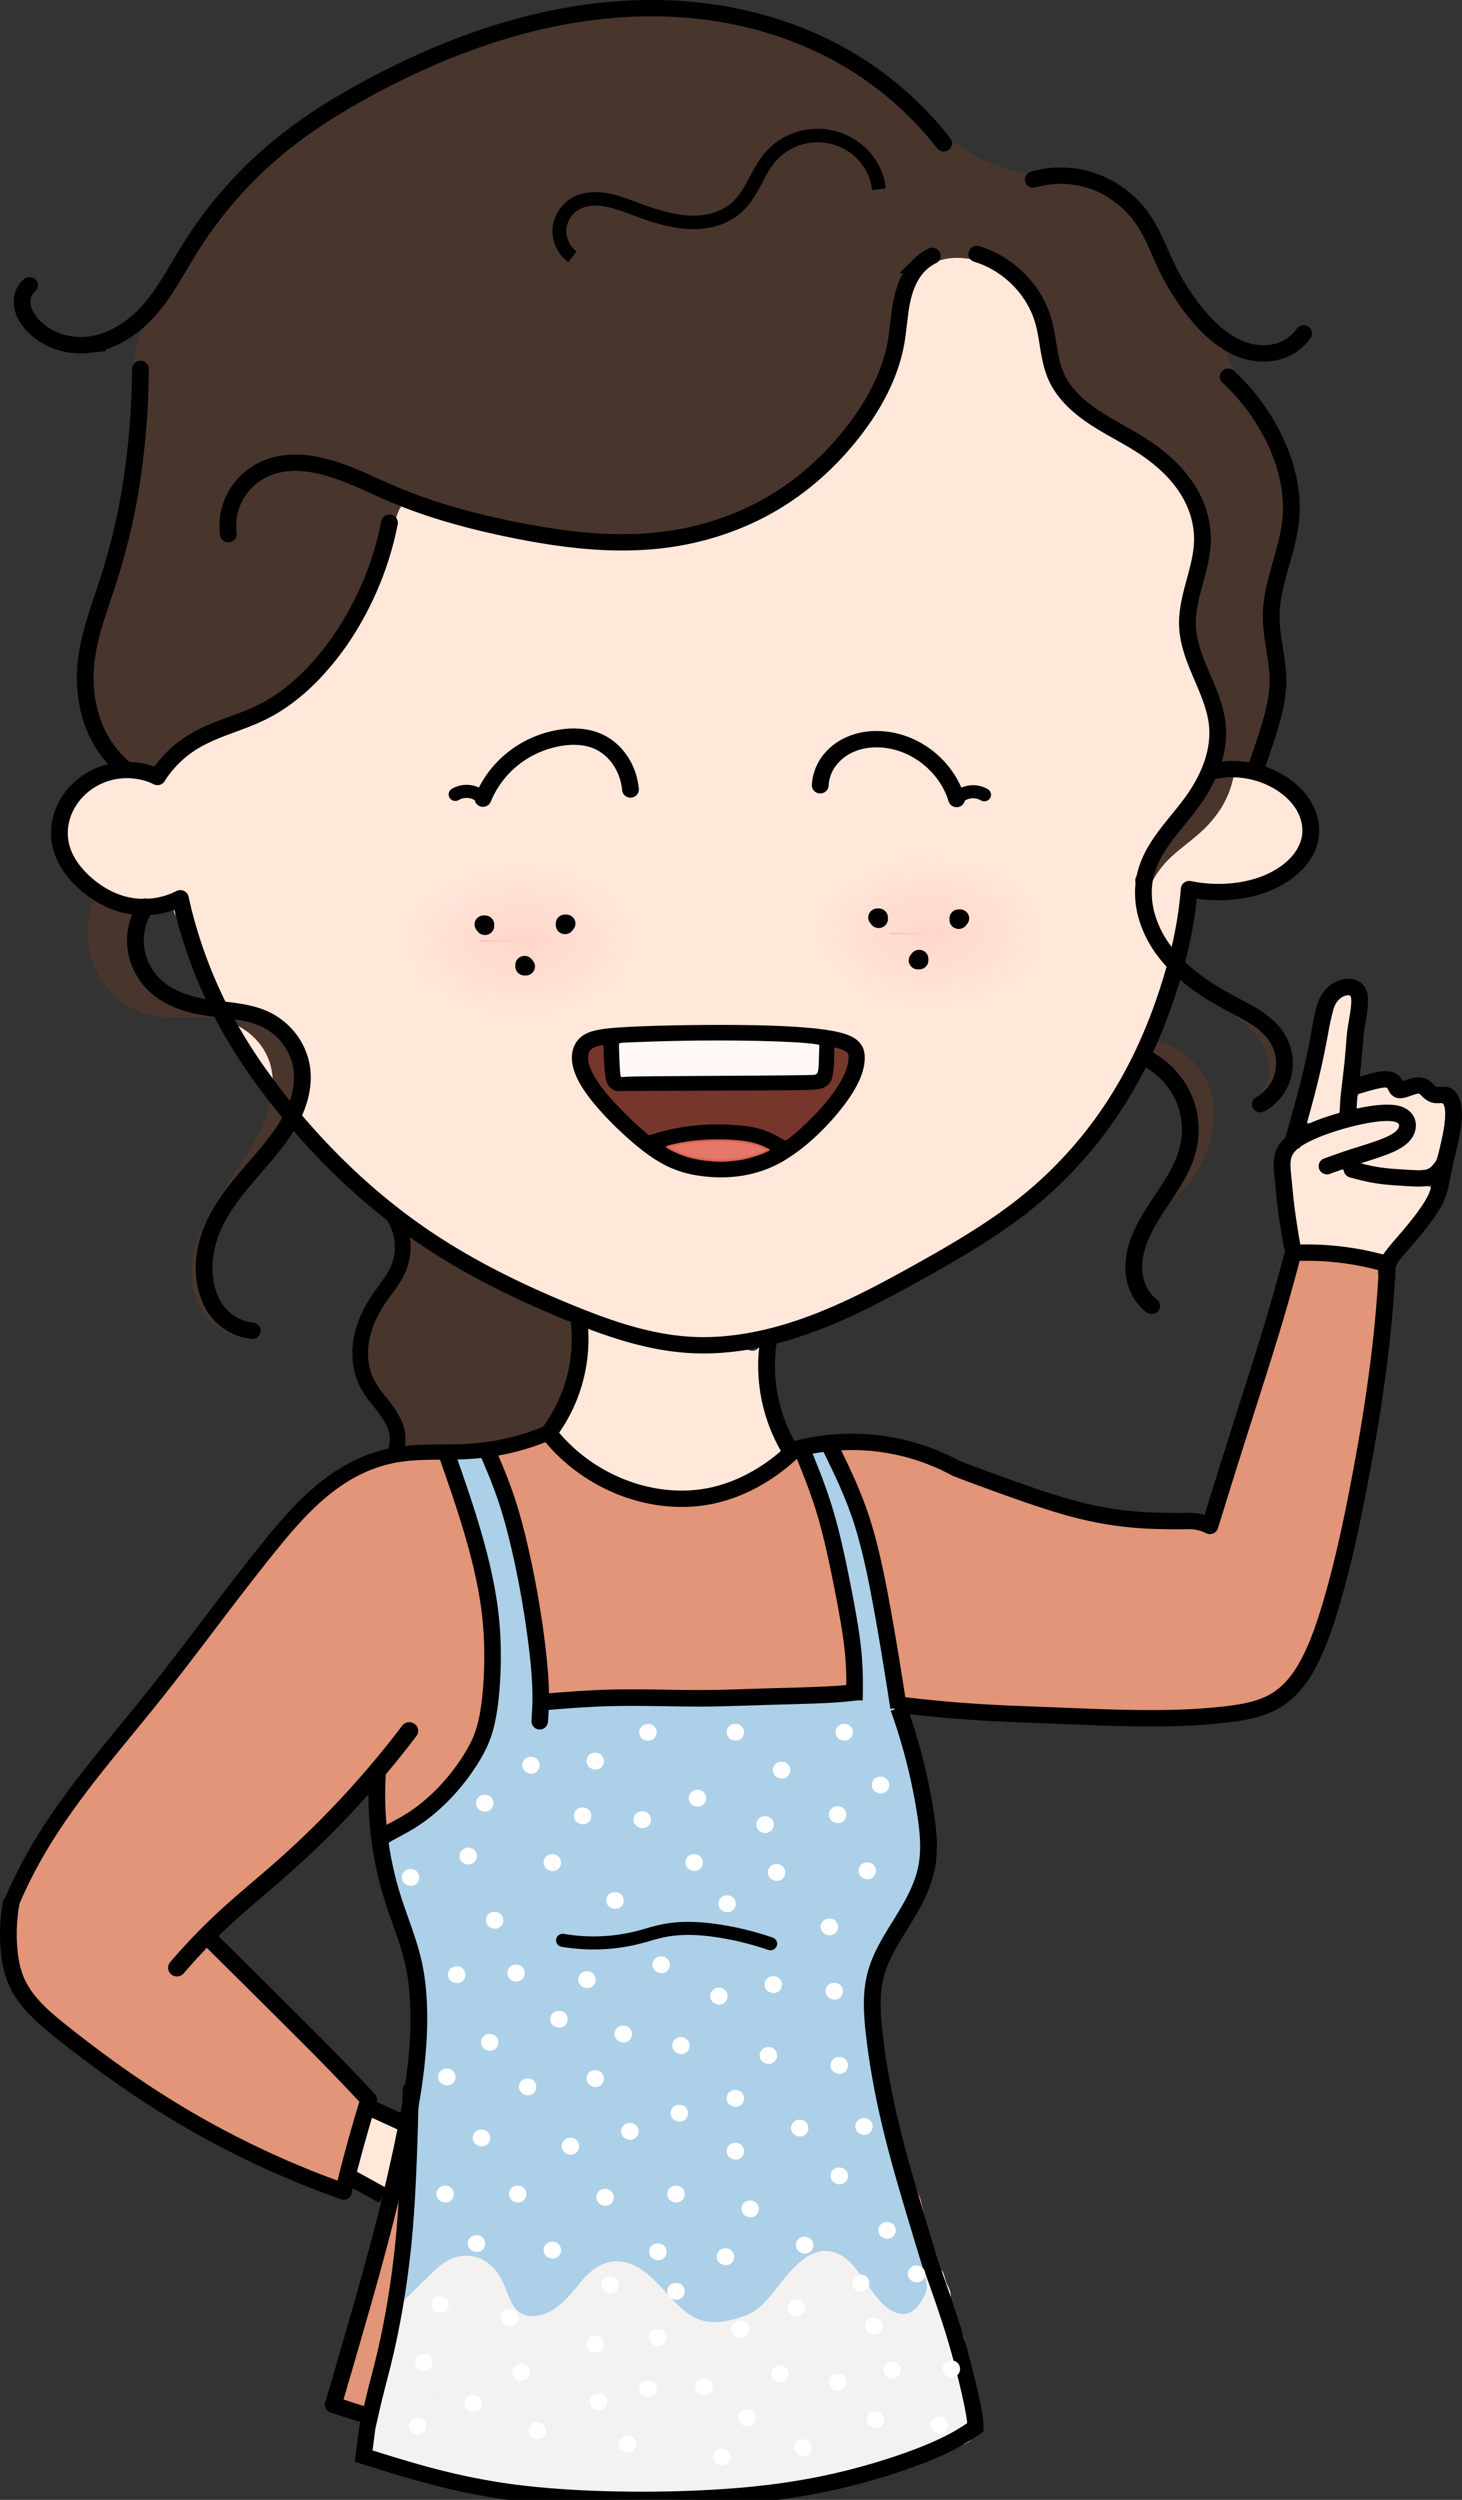 <svg xmlns="http://www.w3.org/2000/svg"
  xmlns:xlink="http://www.w3.org/1999/xlink"
  width="2770.796"
  height="4736.711"
  viewBox="0 0 2770.796 4736.711">
  <rect x="0" y="0" width="2770.796" height="4736.711" fill="#333333" stroke="none"/>
  <defs>
    <radialGradient xlink:href="#a"
      id="b"
      cx="-123.226"
      cy="-101.835"
      fx="-123.226"
      fy="-101.835"
      r="5.47"
      gradientTransform="matrix(1.316 0 0 .87 39.043 -13.187)"
      gradientUnits="userSpaceOnUse"/>
    <radialGradient xlink:href="#a"
      id="c"
      cx="-98.811"
      cy="-101.701"
      fx="-98.811"
      fy="-101.701"
      r="5.54"
      gradientTransform="matrix(1.316 0 0 .86 31.563 -14.385)"
      gradientUnits="userSpaceOnUse"/>
    <linearGradient id="a">
      <stop style="stop-color:#ffd6ca;stop-opacity:1"
        offset="0"/>
      <stop style="stop-color:#ffd6ca;stop-opacity:0"
        offset="1"/>
    </linearGradient>
  </defs>
  <g transform="translate(1046.761 2044.81)"/>
  <g transform="translate(1046.761 2044.81)"/>
  <path style="fill:#e29578;fill-opacity:1;stroke:none;stroke-width:1px;stroke-linecap:butt;stroke-linejoin:miter;stroke-opacity:1"
    d="M757.155 823.303c29.898-63.906 119.59-39.988 181.255-24.292 61.664 15.697 95.298 23.17 134.912 28.776 39.615 5.606 85.208 9.343 115.105 11.212 29.898 1.868 44.099 1.868 54.562-9.343 10.464-11.212 17.19-33.634 29.15-72.502 11.96-38.867 29.15-94.176 45.967-146.124 16.818-51.947 33.261-100.53 48.21-147.245 14.949-46.715 28.403-91.56 37.746-115.479 9.343-23.918 14.575-26.908 29.525-26.534 14.949.374 39.614 4.111 63.158 7.848 23.545 3.737 45.967 7.475 60.169 13.455 14.201 5.98 20.18 14.201 18.685 54.937-1.496 40.736-10.465 113.984-23.545 199.566-13.08 85.583-30.271 183.495-48.583 266.461-18.313 82.967-37.746 150.982-59.048 199.94-21.302 48.957-44.472 78.853-67.643 97.54-23.17 18.685-46.34 26.16-102.773 32.139-56.432 5.98-146.123 10.464-226.847 9.717-80.723-.748-152.476-6.727-194.333-9.717-41.856-2.99-53.815-2.99-74.744-78.856-20.929-75.865-50.826-227.592-20.928-291.499z"
    transform="translate(1046.761 2044.81)"/>
  <path style="opacity:1;fill:#ffe8da;fill-opacity:1;fill-rule:evenodd;stroke:#ffe8da;stroke-width:3.8;stroke-linecap:round;stroke-linejoin:round;stroke-miterlimit:4;stroke-dasharray:none;stroke-opacity:1"
    d="M1432.24 80.134c5-12.933 27.485-106.992 36.963-154.617 6.311-31.718 13.302-60.7 15.84-65.676 4.557-8.932 15.734-17.674 22.618-17.69 6.066-.014 6.522 8.916 2.01 39.403-2.358 15.939-5.415 41.592-6.792 57.008-1.376 15.416-4.466 45.183-6.864 66.149-2.399 20.965-4.363 42.721-4.365 48.346v10.227L1481 66.06c-5.859 1.527-19.545 6.144-30.414 10.26-15.773 5.972-19.476 6.742-18.344 3.814zm168.16 89.196c-12.333-.992-31.97-3.505-43.637-5.584l-21.213-3.78 30.182-10.495c35.372-12.3 41.898-15.504 54.211-26.605 26.326-23.735 22.329-58.4-8.204-71.158-10.855-4.535-48.79-4.626-71.541-.172l-15.355 3.006 1.557-12.583c.856-6.92 1.712-12.662 1.901-12.758 2.939-1.498 36.408-10.182 43.319-11.24 8.774-1.343 9.557-1.01 12.931 5.515 3.97 7.678 13.785 13.748 22.228 13.748 3.014 0 12.269-2.097 20.566-4.66l15.085-4.658 7.013 6.632c9.85 9.314 15.294 11.655 27.103 11.655 9.15 0 10.562.686 12.707 6.167 5.892 15.053-8.077 92.102-19.386 106.93-9.75 12.782-18.927 14.109-69.468 10.04z"
    transform="translate(1046.761 2044.81)"/>
  <path style="opacity:1;fill:#ffe8da;fill-opacity:1;fill-rule:evenodd;stroke:#ffe8da;stroke-width:3.8;stroke-linecap:round;stroke-linejoin:round;stroke-miterlimit:4;stroke-dasharray:none;stroke-opacity:1"
    d="M1548.826 325.137c-29.449-6.919-74.636-12.102-105.534-12.106l-24.811-.003-5.02-31.953c-7.344-46.75-14.209-113.47-12.806-124.465 1.674-13.113 6.79-20.022 22.197-29.981 38.333-24.776 145.57-52.725 171.96-44.818 10.462 3.134 11.314 7.069 3.274 15.109-8.017 8.017-27.884 16.474-70.363 29.953-50.247 15.944-71.61 24.364-74.228 29.255-3.543 6.62-2.563 15.28 2.275 20.12 5.488 5.487 15.025 5.556 30.198.217l11.138-3.92 4.609 6.839c4.098 6.081 7.367 7.504 29.519 12.852 30.297 7.314 66.347 11.345 104.472 11.681 27.605.243 28.532.407 27.178 4.79-5.122 16.583-26.13 47.123-57.877 84.14-10.049 11.717-21.118 25.086-24.598 29.711-3.48 4.625-6.966 8.282-7.744 8.128-.779-.155-11.506-2.652-23.839-5.55z"
    transform="translate(1046.761 2044.81)"/>
  <path style="fill:#e29578;fill-opacity:1;stroke:#000;stroke-width:0;stroke-linecap:butt;stroke-linejoin:miter;stroke-miterlimit:4;stroke-dasharray:none;stroke-opacity:1"
    d="m102.883 130.51-3.31 1.016-5.893.267-4.268 1.975-4.975 5.746-5.045 7.147-4.625 5.886-3.644 5.746-.77 2.453.49 3.363 3.294 3.644 6.656 4.625 6.027 3.083 3.787 1.495 1.51-5.617-5.589-5.59-3.924-4.255.782-1.379 3.854-3.363 5.396-5.326.42 6.097 1.682 5.745.35 4.065-1.156 7.148-1.507 5.324-1.681 7.008L90 190l4.457 1.367 8.059 1.682 7.988.21 7.077-.7 5.746-1.332 2.803-.91 1.974-1.596-1.535-4.44-1.49-6.858-1.471-3.434-.981-4.694-.561-4.765 1.121-3.083 2.172-3.995-.07-3.573-.77-3.924-.673-2.328 5.297-.125.7-13.778-4.764-1.918-4.274-.56-3.434.49-3.223 2.102-2.873.84-5.045-.91-2.313-1.822z"
    transform="matrix(31.729 0 0 30.964 -2223.952 -1326.892)"/>
  <path style="fill:#acd0e8;fill-opacity:1;stroke:#000;stroke-width:1px;stroke-linecap:butt;stroke-linejoin:miter;stroke-opacity:1"
    d="M-336.458 2607.292c16.668 12.5 50 22.917 94.272 33.854 44.272 10.938 99.479 22.396 160.938 30.208 61.459 7.813 129.166 11.98 197.396 14.584 68.23 2.604 136.978 3.645 199.478.52 62.501-3.125 118.75-10.416 161.458-16.146 42.71-5.729 71.875-9.896 110.69-20.775 38.816-10.88 87.278-28.473 123.147-44.408 35.87-15.936 59.143-30.214 71.659-38.142 12.515-7.928 14.271-9.506 13.168-30.028-1.103-20.523-5.066-59.99-18.897-116.313-13.83-56.323-37.527-129.498-57.19-192.52-19.661-63.022-35.286-115.885-49.348-163.151-14.063-47.266-26.563-88.932-36.98-129.037-10.416-40.104-18.75-78.645-22.916-117.708-4.167-39.063-4.167-78.646 3.646-114.584 7.812-35.938 23.437-68.229 39.062-95.833 15.625-27.605 31.25-50.521 42.708-77.605 11.459-27.083 18.75-58.332 16.667-100.52-2.083-42.188-13.541-95.312-22.916-136.979-9.376-41.667-16.667-71.875-23.438-100-6.77-28.125-13.02-54.166-20.312-91.146-7.292-36.98-15.625-84.895-25-131.77-9.376-46.876-19.792-92.708-32.292-132.813-12.5-40.104-27.083-74.479-39.583-99.479s-22.917-40.625-32.292-46.355c-9.375-5.73-17.708-1.563-23.438 2.604s-8.854 8.333-5.729 24.48c3.126 16.147 12.5 44.271 22.396 75.522 9.896 31.25 20.313 65.624 27.604 96.874 7.292 31.25 11.459 59.375 16.146 92.188 4.688 32.813 9.896 70.312 12.5 99.479 2.604 29.167 2.604 50 2.083 61.458-.52 11.458-1.563 13.541-7.812 15.103-6.25 1.563-17.708 2.604-68.75 4.167-51.043 1.562-141.666 3.646-215.104 4.687-73.438 1.042-129.687 1.042-173.958 2.604-44.271 1.563-76.562 4.688-96.354 4.167-19.792-.52-27.083-4.687-30.73-11.978-3.646-7.292-3.646-17.708-5.208-45.834-1.563-28.125-4.688-73.958-11.98-122.916-7.291-48.96-18.75-101.042-29.687-142.188C-82.29 810.417-92.708 780.21-100 758.334c-7.291-21.875-11.458-35.416-16.666-43.23-5.208-7.812-11.458-9.895-24.479-11.979-13.021-2.083-32.812-4.167-43.75-2.604-10.939 1.563-13.022 6.771-13.022 15.105s2.084 19.792 9.897 41.667c7.812 21.876 21.354 54.167 32.812 92.188 11.458 38.021 20.833 81.77 27.604 129.166 6.77 47.397 10.937 98.437 10.416 142.188-.52 43.75-5.729 80.207-14.583 110.416-8.854 30.208-21.354 54.166-38.021 76.041s-37.5 41.666-55.208 57.291c-17.709 15.626-32.292 27.084-47.396 38.021-15.104 10.938-30.729 21.354-40.104 28.646-9.375 7.292-12.5 11.459-10.937 27.605 1.562 16.147 7.812 44.271 18.75 83.855 10.938 39.584 26.562 90.625 36.458 134.375 9.896 43.75 14.062 80.208 11.979 121.354-2.084 41.146-10.417 86.979-12.5 133.854-2.083 46.876 2.083 94.791 3.125 140.104 1.042 45.313-1.042 88.02-6.771 131.771-5.73 43.75-15.104 88.541-26.042 136.98-10.937 48.437-23.437 100.52-32.812 138.54-9.375 38.022-15.625 61.98-18.75 81.25-3.125 19.272-3.125 33.855 13.542 46.354z"
    transform="translate(1046.761 2044.81)"/>
  <path style="fill:#ffe8da;fill-opacity:1;stroke:#000;stroke-width:0;stroke-linecap:butt;stroke-linejoin:miter;stroke-miterlimit:4;stroke-dasharray:none;stroke-opacity:1"
    d="M104.758 124.378a.29.29 0 0 1-.198-.31.288.288 0 0 1 .268-.25h.07c.106 0 .21-.035.316-.035.095 0 .19.027.276.07.086.042.164.099.238.159.15.12.29.257.467.331.068.029.14.047.21.07.174.058.339.143.49.246.07.047.137.098.21.14.208.117.452.15.69.148.238-.002.474-.036.712-.043a.822.822 0 0 1 .165.007.33.33 0 0 1 .15.063c.04.03.068.072.105.105.069.06.16.09.251.101.091.011.183.005.275.004.305-.004.607.048.91.07a4 4 0 0 0 .632 0c.247-.02.491-.068.739-.087.247-.019.503-.007.732.087.058.024.115.053.175.07.125.036.257.018.386 0 .49-.066 1.001-.12 1.471.035.15.05.294.12.45.142a.56.56 0 0 0 .234-.012.365.365 0 0 0 .192-.13c.026-.034.044-.074.07-.108a.196.196 0 0 1 .045-.045.119.119 0 0 1 .06-.022l.035.002a.102.102 0 0 0 .035-.002.067.067 0 0 0 .03-.016.1.1 0 0 0 .02-.026.223.223 0 0 0 .02-.063.438.438 0 0 1 .019-.071.14.14 0 0 1 .04-.062.09.09 0 0 1 .031-.018.075.075 0 0 1 .037-.003.063.063 0 0 1 .032.016c.01.01.015.02.017.033v.21c0 .058.002.117.005.175a.73.73 0 0 1-.005.175c-.015.073-.052.139-.07.21a.64.64 0 0 0 .016.32c.027.104.067.205.089.311.029.138.027.28.035.42.016.317.075.63.105.946.014.157.024.321.105.456.022.036.048.069.07.105a.69.69 0 0 1 .084.256c.013.089.015.18.021.27.011.163.036.326.035.49 0 .086-.008.173.002.259.01.085.04.172.103.232.012.011.025.021.035.035.01.014.017.031.02.05a.172.172 0 0 1 0 .053c-.004.036-.015.07-.02.107a.37.37 0 0 0 .04.212.65.65 0 0 0 .135.173c.021.02.044.04.063.063a.187.187 0 0 1 .042.077.243.243 0 0 1 0 .088.299.299 0 0 0 0 .088.236.236 0 0 0 .031.071c.014.023.029.045.039.069.024.055.021.118.023.178.001.03.003.06.01.09s.019.058.038.082c.02.026.049.045.07.07a.23.23 0 0 1 .046.113c.006.04.006.082.007.123a.433.433 0 0 0 .016.121.18.18 0 0 0 .07.099c.023.014.048.021.07.035a.164.164 0 0 1 .065.074c.014.03.018.065.015.098a.266.266 0 0 1-.097.17.523.523 0 0 1-.176.092c-.063.02-.128.035-.192.056a.878.878 0 0 0-.315.175c-.061.055-.113.12-.175.175-.09.08-.2.136-.309.187-.109.05-.22.098-.322.164-.097.064-.183.145-.28.21-.182.123-.396.188-.596.28-.142.066-.277.146-.42.21-.405.183-.86.234-1.261.42-.081.039-.16.082-.246.106-.08.023-.162.028-.245.035a2.558 2.558 0 0 0-.28.035c-.164.033-.324.094-.49.105-.082.005-.164-.002-.246 0-.225.005-.443.074-.666.105a3.467 3.467 0 0 1-.77 0c-.539-.045-1.074-.12-1.612-.175a.605.605 0 0 1-.175-.035.57.57 0 0 1-.178-.136c-.053-.054-.106-.11-.173-.144a.502.502 0 0 0-.206-.049c-.071-.004-.143.001-.214-.002a.537.537 0 0 1-.208-.043.3.3 0 0 1-.087-.061.234.234 0 0 1-.055-.09c-.006-.018-.01-.037-.014-.055a.163.163 0 0 0-.021-.05.144.144 0 0 0-.08-.051c-.032-.01-.064-.012-.096-.02a.518.518 0 0 1-.208-.116c-.061-.052-.116-.112-.177-.164-.126-.108-.279-.187-.385-.315-.038-.045-.068-.095-.105-.14a.594.594 0 0 0-.187-.153.513.513 0 0 0-.234-.058c-.07 0-.142.016-.21 0-.05-.01-.093-.037-.138-.06a.318.318 0 0 0-.142-.045c-.024 0-.048.004-.07 0a.12.12 0 0 1-.061-.033.368.368 0 0 1-.045-.054.374.374 0 0 0-.044-.054.124.124 0 0 0-.06-.034.103.103 0 0 0-.036 0 .146.146 0 0 1-.07-.035c-.022-.02-.037-.045-.052-.07a.265.265 0 0 0-.053-.07.23.23 0 0 0-.085-.04c-.03-.01-.062-.017-.09-.03-.054-.025-.094-.07-.135-.113a.526.526 0 0 0-.066-.059.224.224 0 0 0-.08-.038c-.023-.006-.048-.006-.072-.01a.13.13 0 0 1-.067-.026.156.156 0 0 1-.037-.051c-.01-.02-.019-.039-.034-.054-.02-.021-.05-.032-.077-.045a.186.186 0 0 1-.038-.024.081.081 0 0 1-.025-.036c-.006-.019-.002-.04-.004-.06a.05.05 0 0 0-.008-.027.036.036 0 0 0-.022-.018.07.07 0 0 0-.018 0h-.017a.045.045 0 0 1-.029-.016.08.08 0 0 1-.017-.028c-.008-.02-.012-.043-.024-.061a.128.128 0 0 0-.05-.04c-.019-.01-.039-.017-.055-.03a.16.16 0 0 1-.046-.065c-.01-.024-.017-.05-.025-.076-.107-.378-.369-.702-.455-1.086a.371.371 0 0 1 0-.21.337.337 0 0 1 .078-.113c.032-.033.067-.063.097-.097a.606.606 0 0 0 .14-.315c.011-.076.01-.154.026-.229a.387.387 0 0 1 .038-.108.235.235 0 0 1 .076-.084c.022-.014.047-.024.07-.035a.368.368 0 0 0 .116-.083.227.227 0 0 0 .06-.127c.002-.023 0-.047 0-.07a.519.519 0 0 1 .175-.386c.047-.042.102-.076.149-.12a.363.363 0 0 0 .062-.071.217.217 0 0 0 .034-.089c.006-.046-.006-.094 0-.14a.3.3 0 0 1 .029-.09c.013-.028.029-.056.041-.085a.7.7 0 0 0 .03-.349c-.013-.117-.036-.234-.03-.352.007-.142.057-.279.07-.42.01-.111 0-.223-.01-.334a1.171 1.171 0 0 1 .01-.332c.024-.114.079-.218.122-.326a.62.62 0 0 0 .053-.34c-.006-.03-.014-.058-.018-.088a.137.137 0 0 1 .001-.045.104.104 0 0 1 .017-.042c.01-.013.024-.024.036-.034a.135.135 0 0 0 .035-.036.113.113 0 0 0 .01-.07c-.003-.023-.01-.046-.01-.07a.235.235 0 0 1 .014-.091.706.706 0 0 1 .037-.085.382.382 0 0 0 .054-.174.19.19 0 0 0-.07-.14zm-10.826 48.49a.824.824 0 0 0-.36-.429.824.824 0 0 0-.551-.096c-.06.01-.117.027-.177.033a.268.268 0 0 1-.173-.033c-.042-.027-.07-.07-.106-.105a.361.361 0 0 0-.246-.109.314.314 0 0 0-.244.109.486.486 0 0 0-.08.153c-.019.054-.035.11-.06.162-.037.076-.092.14-.14.21a.484.484 0 0 0-.056.1.22.22 0 0 0-.014.11c.004.03.017.059.03.086.013.028.028.055.036.084.009.03.01.061 0 .09a.092.092 0 0 1-.025.037.075.075 0 0 1-.041.019h-.035a.094.094 0 0 0-.051.019.118.118 0 0 0-.035.042.192.192 0 0 0-.014.107c.005.037.015.072.023.108a.285.285 0 0 1 .007.11.236.236 0 0 1-.035.083c-.016.026-.036.05-.055.073a.633.633 0 0 0-.054.073.222.222 0 0 0-.032.085c-.006.047.008.094 0 .14a.23.23 0 0 1-.042.094c-.02.028-.043.054-.063.082a.628.628 0 0 0-.106.347c-.004.122.018.244.045.364s.06.239.076.36a.882.882 0 0 1-.015.365c-.021.076-.057.148-.064.226-.004.04 0 .08.017.115a.149.149 0 0 0 .082.08c.022.008.046.009.067.018.01.004.02.01.028.02.007.009.012.02.01.032l-.003.018v.009c0 .003.001.006.003.008a.022.022 0 0 0 .008.005h.01c.006 0 .012-.003.017-.005a.12.12 0 0 1 .06-.003.16.16 0 0 1 .056.023c.033.022.06.054.084.086.024.033.047.066.077.093a.2.2 0 0 0 .05.034.143.143 0 0 0 .059.013c.024 0 .047-.008.07-.012a.108.108 0 0 1 .037 0 .082.082 0 0 1 .033.012.073.073 0 0 1 .02.024c.006.01.01.02.014.03.004.01.008.02.014.028a.07.07 0 0 0 .022.023c.01.006.022.009.034.009a.22.22 0 0 0 .036-.004l.035-.007a.105.105 0 0 1 .035.002.085.085 0 0 1 .038.025l.028.035c.009.012.02.024.032.033a.062.062 0 0 0 .042.012c.013-.001.024-.008.037-.01a.043.043 0 0 1 .018 0 .02.02 0 0 1 .015.01c.003.005.004.011.003.017l-.003.018a.087.087 0 0 0 .01.052c.009.016.02.03.035.04.028.022.063.034.096.048.106.045.203.113.314.145a.371.371 0 0 0 .17.012.235.235 0 0 0 .146-.087.39.39 0 0 0 .053-.122c.013-.043.026-.087.052-.123l.041-.05a.136.136 0 0 0 .03-.055.207.207 0 0 0-.004-.07.208.208 0 0 1-.003-.036c0-.011.002-.023.006-.034.01-.02.026-.034.041-.05a.144.144 0 0 0 .02-.025.06.06 0 0 0 .01-.03c0-.012-.005-.024-.007-.036a.055.055 0 0 1 0-.018.03.03 0 0 1 .006-.016.024.024 0 0 1 .018-.008c.007 0 .013.003.018.008a.07.07 0 0 0 .035-.07c-.003-.02-.014-.037-.018-.055a.056.056 0 0 1 0-.03.033.033 0 0 1 .006-.012.03.03 0 0 1 .012-.009.035.035 0 0 1 .017-.002l.018.002c.022.003.044 0 .065-.007a.168.168 0 0 0 .056-.034.225.225 0 0 0 .064-.115c.02-.086 0-.176-.01-.264a.602.602 0 0 1 0-.175c.019-.11.084-.207.105-.315.016-.081.007-.164 0-.246-.012-.141-.018-.289.035-.42a.496.496 0 0 1 .035-.07v-1.612zm30.516-112.921c.301-.591.747-1.124 1.332-1.437a2.93 2.93 0 0 1 1.314-.329c.456-.01.91.073 1.344.215a5.42 5.42 0 0 1 2.002 1.2c1.113 1.043 1.78 2.485 2.172 3.96.181.682.309 1.378.514 2.053.206.675.495 1.337.957 1.87.57.658 1.363 1.075 2.138 1.472 1.232.63 2.48 1.254 3.573 2.102.685.532 1.313 1.162 1.705 1.934.196.387.33.806.376 1.237.045.43-.001.873-.154 1.279-.266.71-.85 1.276-1.53 1.609-.682.332-1.455.447-2.212.424-1.516-.044-2.963-.61-4.456-.877-2.603-.465-5.276-.013-7.918-.105-2.195-.076-4.452-.565-6.202-1.892-.374-.284-.73-.614-.934-1.036a1.584 1.584 0 0 1-.166-.679 1.21 1.21 0 0 1 .19-.667c.164-.25.423-.419.665-.596 1.288-.944 2.22-2.292 3.013-3.679.677-1.185 1.277-2.438 1.507-3.784.19-1.115.12-2.272.42-3.363.086-.315.202-.62.35-.911z"
    transform="matrix(31.729 0 0 30.964 -2223.952 -1326.892)"/>
  <path style="fill:#ffe8da;fill-opacity:1;stroke:#000;stroke-width:0;stroke-linecap:butt;stroke-linejoin:miter;stroke-miterlimit:4;stroke-dasharray:none;stroke-opacity:1"
    d="M118.702 71.684c-1.354.63-2.539 1.567-3.765 2.42-1.227.854-2.544 1.647-4.013 1.924-.553.105-1.118.134-1.681.14-2.156.024-4.3-.29-6.447-.49-1.198-.112-2.402-.19-3.584-.414-1.182-.224-2.351-.602-3.353-1.268-.236-.156-.462-.329-.718-.449-.256-.12-.55-.185-.824-.111a.988.988 0 0 0-.39.214c-.113.099-.205.22-.28.35-.148.26-.223.554-.29.846-.202.883-.346 1.78-.581 2.654a13.62 13.62 0 0 1-3.083 5.606 15.918 15.918 0 0 1-3.084 2.592c-.841.55-1.73 1.03-2.662 1.402-.421.168-.852.313-1.263.504-.411.19-.807.43-1.12.757-.343.36-.573.812-.87 1.211-.15.2-.317.388-.517.536-.2.149-.434.257-.681.285-.366.042-.729-.09-1.064-.243-.335-.153-.666-.331-1.03-.39-.463-.075-.944.055-1.353.287-.408.232-.754.56-1.072.907-.433.47-.828.985-1.096 1.566-.267.581-.403 1.235-.305 1.867.086.56.351 1.081.695 1.532.344.45.765.835 1.197 1.201.621.527 1.303 1.034 2.102 1.191.55.109 1.119.043 1.666-.078.546-.121 1.08-.297 1.627-.412 1.219-.257 2.486-.208 3.714 0 3.31.56 6.328 2.246 9.044 4.218s5.197 4.251 7.914 6.223c2.145 1.557 4.445 2.924 6.924 3.863 2.48.939 5.147 1.44 7.79 1.252 2.64-.188 5.209-1.064 7.497-2.392 2.287-1.329 4.3-3.103 6.028-5.106 1.613-1.87 2.993-3.947 4.778-5.653.893-.853 1.887-1.61 2.998-2.15 1.11-.54 2.342-.856 3.576-.816.539.018 1.073.103 1.611.14 1.312.091 2.682-.123 3.784-.84a4.057 4.057 0 0 0 1.34-1.407 3.264 3.264 0 0 0 .412-1.887c-.092-.943-.649-1.806-1.401-2.382a3.73 3.73 0 0 0-1.258-.64 3.029 3.029 0 0 0-1.405-.061c-.285.058-.563.16-.854.176a1.04 1.04 0 0 1-.428-.06.674.674 0 0 1-.335-.268.696.696 0 0 1-.09-.417c.011-.144.058-.283.119-.414.121-.262.3-.496.396-.769.141-.4.085-.847-.057-1.247-.143-.4-.368-.764-.573-1.135-.613-1.106-1.07-2.315-1.191-3.574-.066-.675-.035-1.355 0-2.032.055-1.09.122-2.196.49-3.223.107-.298.239-.59.305-.899.033-.154.05-.313.038-.471a1.086 1.086 0 0 0-.133-.452c-.15-.265-.424-.441-.713-.539-.289-.098-.596-.126-.898-.162-3.686-.433-7.134-1.976-10.695-3.02-1.781-.521-3.61-.921-5.463-.987-1.855-.067-3.742.211-5.425.994z"
    transform="matrix(31.729 0 0 30.964 -2223.952 -1326.892)"/>
  <path style="fill:#ffe8da;fill-opacity:1;stroke:#000;stroke-width:0;stroke-linecap:butt;stroke-linejoin:miter;stroke-miterlimit:4;stroke-dasharray:none;stroke-opacity:1"
    d="M80.863 97.82c1.053 6.188 4.337 11.972 9.11 16.047.277.237.56.469.84.701 2.281 1.886 4.5 3.859 6.938 5.536 2.157 1.484 4.483 2.731 6.937 3.644 2.244.834 4.613 1.389 7.007 1.401 1.924.01 3.841-.332 5.676-.91 2.856-.902 5.5-2.368 8.058-3.925a95.64 95.64 0 0 0 4.555-2.943c1.152-.794 2.288-1.62 3.293-2.593 1.703-1.646 2.992-3.671 4.135-5.746.829-1.504 1.594-3.054 2.102-4.694.446-1.442.692-2.947 1.261-4.345.18-.443.393-.876.5-1.342.054-.233.08-.473.06-.712a1.564 1.564 0 0 0-.21-.679 1.529 1.529 0 0 0-.598-.551 2.096 2.096 0 0 0-.788-.224c-.548-.05-1.095.076-1.627.215a31.582 31.582 0 0 0-5.605 2.032c-2.03.964-3.945 2.152-5.956 3.153-3.81 1.896-7.925 3.1-12.053 4.134-3.603.903-7.384 1.685-11.001.841-1.917-.447-3.697-1.332-5.536-2.032-3.267-1.244-6.74-1.911-9.95-3.293-1.91-.823-3.704-1.888-5.536-2.873a72.78 72.78 0 0 0-1.612-.841"
    transform="matrix(31.729 0 0 30.964 -2223.952 -1326.892)"/>
  <path style="fill:#ffe8da;fill-opacity:1;stroke:#000;stroke-width:0;stroke-linecap:butt;stroke-linejoin:miter;stroke-miterlimit:4;stroke-dasharray:none;stroke-opacity:1"
    d="M96.98 104.408c.055-.37.114-.74.102-1.114-.012-.373-.099-.752-.312-1.059-.123-.176-.284-.323-.42-.49-.202-.246-.35-.534-.561-.77-.206-.231-.467-.405-.726-.573-.26-.167-.525-.332-.746-.549-.165-.162-.304-.353-.49-.49-.168-.125-.367-.201-.56-.28a7.326 7.326 0 0 1-1.122-.561c-.267-.168-.53-.365-.84-.42-.17-.031-.342-.018-.513-.03a1 1 0 0 1-.252-.049.557.557 0 0 1-.217-.132c-.046-.047-.083-.106-.14-.14a.287.287 0 0 0-.138-.037c-.048-.002-.096.004-.144.01a.702.702 0 0 1-.144.005.258.258 0 0 1-.135-.048c-.026-.02-.046-.047-.07-.07a.484.484 0 0 0-.22-.12.915.915 0 0 0-.253-.025c-.17.004-.34.033-.508.005a.736.736 0 0 1-.21-.07 6.688 6.688 0 0 0-1.191-.28c-.882-.125-1.783-.071-2.663-.211-.14-.022-.28-.05-.42-.07a3.562 3.562 0 0 0-1.472.07c-.257.072-.506.18-.77.21-.2.023-.401.002-.6.023a.945.945 0 0 0-.29.073.565.565 0 0 0-.232.185c-.085.121-.108.275-.14.42-.042.193-.105.383-.116.58a.831.831 0 0 0 .031.293c.03.094.081.183.155.248.07.063.159.103.245.141.086.039.174.078.246.14.103.089.163.217.239.33a.66.66 0 0 0 .135.153.34.34 0 0 0 .186.077h.07c.08 0 .16.022.231.058a.646.646 0 0 1 .189.147c.106.119.171.27.211.426.007.025.013.052.023.076a.15.15 0 0 0 .047.064c.015.01.032.017.05.021a.165.165 0 0 0 .054.002c.036-.003.071-.014.106-.023.167-.043.344-.036.51.005.167.04.325.115.471.204.117.071.227.153.35.21.202.095.428.122.631.21.221.097.407.262.631.351.137.055.285.08.42.14.138.061.257.157.368.258.11.1.216.21.333.303.41.326.942.45 1.402.7.137.076.27.163.42.21.136.044.28.053.42.07.72.091 1.393.409 2.103.561.394.085.798.118 1.19.21.472.111.921.306 1.332.561.303.188.588.41.911.56a2.4 2.4 0 0 0 1.612.141c.127-.034.251-.078.38-.11.127-.03.26-.049.39-.03.024.003.047.008.071.009.024 0 .048 0 .07-.01a.136.136 0 0 0 .067-.065.22.22 0 0 0 .021-.093c.001-.064-.016-.127-.018-.192a.383.383 0 0 1 .21-.35z"
    transform="matrix(31.729 0 0 30.964 -2223.952 -1326.892)"/>
  <path style="fill:#48362c;fill-opacity:1;stroke:#000;stroke-width:0;stroke-linecap:butt;stroke-linejoin:miter;stroke-miterlimit:4;stroke-dasharray:none;stroke-opacity:1"
    d="M126.527 51.129a17.198 17.198 0 0 0-2.953-2.968c-2.317-1.82-5.078-3.019-7.928-3.765a27.246 27.246 0 0 0-7.927-.892c-3.637.139-7.214 1.055-10.604 2.378-3.231 1.261-6.322 2.9-9.117 4.955-1.68 1.236-3.26 2.629-4.558 4.261-1.159 1.456-2.08 3.083-3.072 4.658-.659 1.044-1.356 2.08-1.785 3.237a8.82 8.82 0 0 0-.383 1.383c-.47 2.416-.055 4.913-.21 7.37-.11 1.717-.496 3.407-.991 5.054-.41 1.361-.893 2.699-1.289 4.063-.41 1.417-.728 2.904-.495 4.36.179 1.12.674 2.162 1.189 3.172.259.507.539 1.03.999 1.365.301.22.667.347 1.04.377a2.45 2.45 0 0 0 1.096-.173c.552-.219 1.017-.61 1.451-1.016.435-.405.856-.833 1.36-1.148 1.048-.655 2.35-.76 3.468-1.288 1.45-.686 2.467-2.018 3.469-3.27.728-.911 1.487-1.817 1.982-2.874.661-1.416.826-3.055 1.684-4.36.222-.338.49-.65.65-1.022.114-.265.171-.553.28-.82a1.46 1.46 0 0 1 .215-.376.867.867 0 0 1 .342-.26c.211-.085.453-.064.67.006.217.07.416.185.618.291 1.404.738 2.995 1.023 4.558 1.289 2.493.422 5.004.82 7.532.792 2.237-.023 4.492-.388 6.54-1.288 1.608-.707 3.065-1.733 4.344-2.936 1.657-1.557 3.03-3.422 3.98-5.487a16.752 16.752 0 0 0 1.09-3.171c.177-.75.302-1.517.578-2.237.277-.72.726-1.405 1.395-1.788.441-.253.956-.361 1.466-.367.509-.005 1.014.089 1.507.217.845.22 1.691.565 2.288 1.202.612.653.898 1.545 1.068 2.423.17.878.244 1.78.518 2.63.477 1.485 1.552 2.742 2.874 3.568 1.267.793 2.748 1.212 3.964 2.081a5.893 5.893 0 0 1 1.743 1.94c.422.767.654 1.643.635 2.52-.033 1.558-.834 3.007-.99 4.558-.117 1.148.13 2.314.594 3.37.277.63.63 1.225.902 1.858s.462 1.322.386 2.006c-.058.521-.266 1.014-.368 1.528a2.394 2.394 0 0 0-.042.782c.034.26.131.515.302.714.17.197.409.332.663.387.255.055.524.033.77-.051.493-.169.879-.576 1.112-1.042.327-.654.379-1.405.536-2.12.127-.579.326-1.14.48-1.712.156-.572.267-1.165.214-1.756-.075-.815-.457-1.572-.595-2.378-.159-.927.012-1.88.284-2.78.272-.9.644-1.767.905-2.67.361-1.252.503-2.58.297-3.865-.292-1.828-1.263-3.478-2.378-4.955-.382-.507-.787-1.004-1.075-1.57-.228-.446-.38-.929-.615-1.372-.41-.779-1.056-1.405-1.58-2.112-1.155-1.557-1.704-3.476-2.676-5.153-.642-1.11-1.51-2.142-2.675-2.676-.681-.312-1.432-.44-2.178-.508-.745-.068-1.496-.08-2.239-.176a10.094 10.094 0 0 1-5.316-2.393"
    transform="matrix(31.729 0 0 30.964 -2223.952 -1326.892)"/>
  <path style="fill:none;stroke:#48362c;stroke-width:1px;stroke-linecap:butt;stroke-linejoin:miter;stroke-opacity:1"
    d="M76.387 97.663a4.872 4.872 0 0 0-.562 2.628c.064.905.389 1.79.926 2.522.572.78 1.394 1.387 2.329 1.635 1.218.324 2.516.034 3.765.199a4.9 4.9 0 0 1 2.285.916 4.375 4.375 0 0 1 1.48 1.957c.332.891.346 1.88.153 2.81-.193.93-.585 1.809-1.044 2.64-.896 1.623-2.058 3.093-2.874 4.757-.423.864-.754 1.79-.808 2.751-.054.96.19 1.962.808 2.7a3.143 3.143 0 0 0 2.314 1.108"
    transform="matrix(31.729 0 0 30.964 -2223.952 -1326.892)"/>
  <path style="fill:#48362c;fill-opacity:1;stroke:#000;stroke-width:0;stroke-linecap:butt;stroke-linejoin:miter;stroke-miterlimit:4;stroke-dasharray:none;stroke-opacity:1"
    d="M78.166 99.117a.352.352 0 0 0 .314-.39.352.352 0 0 0-.07-.17.393.393 0 0 0-.142-.115.511.511 0 0 0-.178-.047.937.937 0 0 0-.364.055c-.117.038-.232.086-.35.119a.769.769 0 0 1-.367.023c-.13-.029-.245-.106-.374-.144a.416.416 0 0 0-.198-.014.27.27 0 0 0-.093.036.22.22 0 0 0-.07.071.22.22 0 0 0-.03.115c.001.04.011.08.029.116a.421.421 0 0 0 .166.169c.137.083.303.114.43.211a.51.51 0 0 1 .169.58.513.513 0 0 1-.233.27.512.512 0 0 1-.75-.483.513.513 0 0 1 .813-.366.59.59 0 0 0-.429.024.59.59 0 0 0-.296.313.718.718 0 0 0-.045.305c.006.104.03.206.06.305.06.199.148.39.186.594.049.265.01.537 0 .806-.007.198.001.397 0 .595-.001.106-.004.215.029.315.016.05.042.098.079.136a.25.25 0 0 0 .137.075.206.206 0 0 0 .07 0c.019.06.042.119.07.175a.472.472 0 0 0 .175.21c.058.033.125.045.186.071.03.013.06.03.083.053a.153.153 0 0 1 .047.086.128.128 0 0 1 0 .035.067.067 0 0 0 .035.07c.012.007.025.01.038.013a.11.11 0 0 1 .018.008c.005.004.01.008.014.014a.034.034 0 0 1 0 .035.265.265 0 0 0 .105.105c.046.026.099.038.14.07a.255.255 0 0 1 .072.1c.017.039.029.079.043.118.014.04.032.078.059.11a.16.16 0 0 0 .106.058c.024.002.047-.003.07 0a.133.133 0 0 1 .06.025.255.255 0 0 1 .045.045c.03.037.055.077.088.112a.233.233 0 0 0 .055.044c.02.011.044.019.068.02.023 0 .047-.007.07-.01a.141.141 0 0 1 .036 0 .076.076 0 0 1 .034.01.113.113 0 0 1 .035.034c.098.126.201.248.323.35a.988.988 0 0 0 .42.215.639.639 0 0 0 .46-.067.5.5 0 0 0 .168-.166.44.44 0 0 0 .065-.226v-.035a.314.314 0 0 1 .039-.128c.02-.04.045-.078.066-.118a.465.465 0 0 0 .06-.194.276.276 0 0 0-.06-.191.229.229 0 0 0-.105-.07.297.297 0 0 0-.14-.175c-.055-.03-.118-.043-.175-.07-.05-.025-.093-.06-.136-.095a.439.439 0 0 0-.144-.08c-.04-.012-.083-.013-.123-.025a.153.153 0 0 1-.055-.029.094.094 0 0 1-.032-.052c-.004-.02 0-.04-.003-.06a.066.066 0 0 0-.01-.028.04.04 0 0 0-.022-.017.051.051 0 0 0-.018 0l-.018.004a.108.108 0 0 1-.018.002.028.028 0 0 1-.017-.007.026.026 0 0 1-.007-.016c-.001-.006 0-.012.001-.018.003-.012.007-.023.007-.036a.045.045 0 0 0-.01-.023.08.08 0 0 0-.018-.018c-.014-.01-.03-.017-.043-.029a.1.1 0 0 1-.025-.038.164.164 0 0 1-.01-.045c-.002-.03.002-.061 0-.092a.398.398 0 0 0-.05-.167 1.258 1.258 0 0 0-.095-.146 1.033 1.033 0 0 1-.094-.149.37.37 0 0 1-.04-.169c0-.03.005-.058.008-.088a.196.196 0 0 0-.009-.087.231.231 0 0 0-.05-.071c-.02-.022-.041-.043-.055-.069a.22.22 0 0 1-.019-.122c.004-.041.014-.082.019-.123.021-.165-.031-.33-.07-.49a2.306 2.306 0 0 1-.07-.631c.002-.054.006-.108.004-.161a.36.36 0 0 0-.04-.155c-.02-.037-.049-.068-.07-.105a.396.396 0 0 1-.043-.19c-.001-.065.006-.13.009-.195a.497.497 0 0 0-.01-.13.235.235 0 0 0-.06-.116c-.022-.021-.05-.037-.071-.058a.127.127 0 0 1-.028-.037.076.076 0 0 1-.007-.045c.003-.012.008-.023.01-.036a.043.043 0 0 0 0-.018.026.026 0 0 0-.01-.016.028.028 0 0 0-.017-.004.066.066 0 0 0-.018.004.224.224 0 0 0-.148.229.224.224 0 0 0 .185.2.224.224 0 0 0 .24-.13.224.224 0 0 0-.066-.264zm6.972 5.921c.534.236.948.73 1.086 1.297.012.049.022.098.037.146a.41.41 0 0 0 .068.134c.029.036.066.064.1.096.033.032.064.07.075.114.008.03.007.06.009.09 0 .015.002.03.006.045s.01.029.02.04a.147.147 0 0 0 .067.042c.024.01.05.016.073.028.037.02.064.054.082.091a.37.37 0 0 1 .03.12c.01.082.003.166.029.245.017.055.05.104.08.154a.38.38 0 0 1 .06.161c.003.047-.009.094 0 .14a.163.163 0 0 0 .07.105.46.46 0 0 1 .07.14c.023.08.022.164.035.246.03.194.131.37.175.56.042.183.035.373.035.561v.245a.093.093 0 0 1-.015.044.101.101 0 0 1-.034.032.12.12 0 0 1-.09.011.151.151 0 0 1-.077-.05.21.21 0 0 1-.04-.084.488.488 0 0 1 .001-.187c.01-.062.02-.124.01-.186a.369.369 0 0 0-.035-.105.531.531 0 0 0-.291-.259.58.58 0 0 0-.391 0 .64.64 0 0 0-.31.241.713.713 0 0 0-.121.375.806.806 0 0 0 .085.385c.059.12.146.224.25.307a1.2 1.2 0 0 0 .743.247c.105 0 .21-.01.315 0 .035.003.07.01.106.01a.29.29 0 0 0 .104-.01.252.252 0 0 0 .114-.082.516.516 0 0 0 .072-.122c.038-.087.066-.181.13-.251.022-.025.048-.046.07-.07a.398.398 0 0 0 .086-.183c.014-.066.017-.135.019-.203a3.086 3.086 0 0 0 0-.245c-.004-.067-.011-.135-.005-.202a.304.304 0 0 1 .075-.184c.011-.011.024-.022.035-.035a.178.178 0 0 0 .038-.081.285.285 0 0 0 .002-.091c-.008-.06-.029-.118-.04-.178-.023-.122-.004-.247.007-.37a.7.7 0 0 0-.042-.366c-.03-.061-.075-.114-.105-.175-.045-.09-.058-.192-.105-.28a.77.77 0 0 0-.224-.231c-.086-.066-.175-.133-.232-.225-.064-.104-.08-.23-.108-.35a.794.794 0 0 0-.057-.174.372.372 0 0 0-.115-.141.445.445 0 0 0-.239-.07c-.084-.004-.168.004-.252 0a.264.264 0 0 1-.056-.008.11.11 0 0 1-.049-.028.105.105 0 0 1-.028-.067.19.19 0 0 1 .012-.073c.016-.047.043-.09.051-.14a.198.198 0 0 0-.008-.094.233.233 0 0 0-.048-.08.313.313 0 0 0-.163-.092c-.123-.029-.251.002-.376.02a.15.15 0 0 1-.07 0 .097.097 0 0 1-.04-.022.157.157 0 0 1-.027-.035c-.016-.026-.025-.055-.038-.082a.374.374 0 0 0-.316-.21m9.075 12.788a.355.355 0 0 0-.386.245.508.508 0 0 0-.017.175c.003.059.012.117.017.175.037.385-.065.772-.035 1.157.007.082.019.165 0 .245a.448.448 0 0 1-.105.19c-.048.055-.104.102-.16.15a.947.947 0 0 0-.15.158.372.372 0 0 0-.075.203c-.001.035.004.07-.003.104a.103.103 0 0 1-.022.047.068.068 0 0 1-.045.024c-.012 0-.024-.002-.035 0a.052.052 0 0 0-.022.011.056.056 0 0 0-.014.021.083.083 0 0 0 0 .05c.008.032.03.06.036.093a.074.074 0 0 1-.004.043.046.046 0 0 1-.031.028c-.012.002-.024-.002-.036 0a.043.043 0 0 0-.025.013.06.06 0 0 0-.015.025.112.112 0 0 0 .001.058c.005.019.011.037.014.057v.03a.068.068 0 0 1-.01.027c-.009.014-.023.023-.037.033a.15.15 0 0 0-.019.016.06.06 0 0 0-.014.02.079.079 0 0 0-.002.036c.001.011.003.023.002.035a.095.095 0 0 1-.011.038.258.258 0 0 1-.022.033c-.008.01-.016.02-.023.032a.104.104 0 0 0-.014.037c-.003.023.004.047 0 .07a.086.086 0 0 1-.015.035.139.139 0 0 1-.026.027c-.02.016-.043.028-.064.043a.427.427 0 0 0-.116.15c-.03.056-.055.115-.094.166-.07.092-.178.15-.245.245a.379.379 0 0 0-.07.21.127.127 0 0 0-.105.07.24.24 0 0 0-.019.07c-.004.024-.007.048-.016.07a.26.26 0 0 1-.052.071.364.364 0 0 0-.054.07c-.022.042-.024.093-.035.14-.025.11-.098.203-.166.294a1.144 1.144 0 0 0-.095.14.439.439 0 0 0-.054.161c-.003.03-.002.06-.006.09a.17.17 0 0 1-.029.085c-.02.027-.051.043-.07.07a.172.172 0 0 0-.026.086c-.002.03-.002.06-.01.09-.011.05-.044.094-.07.14a.638.638 0 0 0-.071.255c-.008.089 0 .178.011.266.024.177.068.352.06.53-.008.22-.096.428-.136.644a.923.923 0 0 0-.01.328.515.515 0 0 0 .147.29c.024.022.051.042.07.07a.18.18 0 0 1 .028.075.303.303 0 0 1 0 .08c-.007.054-.023.106-.028.16a.619.619 0 0 0 .054.289c.037.092.085.18.121.271.063.158.09.328.14.49a.863.863 0 0 0 .144.294.42.42 0 0 0 .277.162c.06.006.12-.005.18.004.03.004.059.013.084.03a.121.121 0 0 1 .051.072c.004.018.003.038.006.057.001.01.004.02.009.027a.051.051 0 0 0 .02.02c.01.006.024.006.035 0l.035.036c.054.052.112.102.162.158.051.056.095.12.118.192.015.046.02.094.035.14a.67.67 0 0 0 .085.16c.033.05.068.1.09.155.041.1.043.21.036.316-.004.06-.01.121.008.178a.17.17 0 0 0 .049.074c.023.02.053.03.083.028l.017-.002c.006 0 .012 0 .018.002a.045.045 0 0 1 .012.008.04.04 0 0 1 .007.013c.004.009.003.02.001.029-.004.019-.015.036-.02.055a.122.122 0 0 0-.003.056.21.21 0 0 0 .018.054c.017.034.04.066.055.1.027.06.034.127.03.192-.004.065-.018.13-.03.194a.622.622 0 0 0-.008.272.276.276 0 0 0 .064.12.203.203 0 0 0 .12.063c.034.005.07 0 .105-.005a.246.246 0 0 1 .104.005c.04.014.071.046.105.07a.4.4 0 0 0 .175.067.7.7 0 0 0 .189-.002c.125-.017.247-.055.372-.065.152-.012.304.019.456.035.348.039.7.005 1.05 0 .456-.007.912.032 1.367.035.164.001.327-.003.49 0 .246.004.491.023.736.035.086.004.173.008.257-.005a.455.455 0 0 0 .234-.1c.025-.022.046-.047.07-.07a.6.6 0 0 1 .227-.136.798.798 0 0 1 .264-.039c.06 0 .118.007.178.005a.375.375 0 0 0 .172-.04c.037-.021.068-.05.1-.078a.277.277 0 0 1 .11-.063c.046-.01.093-.002.14 0a.365.365 0 0 0 .113-.013.243.243 0 0 0 .097-.057c.024-.023.043-.051.07-.07a.2.2 0 0 1 .104-.026c.035-.002.072 0 .107-.008.03-.007.059-.022.087-.036a.36.36 0 0 1 .088-.035.36.36 0 0 1 .105 0c.035.003.07.007.105 0 .037-.006.07-.023.104-.038a.295.295 0 0 1 .106-.032c.024 0 .047.003.07.005a.164.164 0 0 0 .07-.005.127.127 0 0 0 .042-.027.28.28 0 0 0 .033-.038c.02-.027.038-.056.066-.075a.173.173 0 0 1 .059-.025.456.456 0 0 1 .063-.01.265.265 0 0 0 .123-.035.261.261 0 0 0 .07-.088.257.257 0 0 1 .07-.087c.022-.015.047-.023.07-.035a.34.34 0 0 0 .113-.115c.03-.045.058-.093.097-.13a.407.407 0 0 1 .105-.07c.024-.012.049-.022.07-.039a.106.106 0 0 0 .025-.029.07.07 0 0 0 .01-.037v-.035a.04.04 0 0 1 .02-.022.057.057 0 0 1 .028-.007h.029a.136.136 0 0 0 .029-.006.062.062 0 0 0 .026-.02.077.077 0 0 0 .013-.03.164.164 0 0 0 0-.065c-.004-.022-.01-.043-.013-.065a.119.119 0 0 1 .009-.065.082.082 0 0 1 .035-.035.303.303 0 0 0 .035-.105.465.465 0 0 0-.01-.153c-.01-.05-.025-.1-.036-.15a.485.485 0 0 1-.013-.153.237.237 0 0 1 .06-.14c.014-.016.032-.03.046-.046a.102.102 0 0 0 .018-.027.059.059 0 0 0 .005-.032.094.094 0 0 0-.01-.028l-.01-.028a.046.046 0 0 1-.001-.03.032.032 0 0 1 .008-.012.02.02 0 0 1 .013-.007.057.057 0 0 1 .017 0c.006.001.012.002.018 0a.022.022 0 0 0 .008-.005.022.022 0 0 0 .005-.008.033.033 0 0 0 0-.02c-.001-.013-.01-.024-.014-.036-.007-.017-.01-.036-.007-.054a.126.126 0 0 1 .017-.051.162.162 0 0 1 .085-.067.258.258 0 0 1 .107-.013.643.643 0 0 1 .108.02c.07.018.143.04.215.027a.187.187 0 0 0 .098-.046.132.132 0 0 0 .043-.097.13.13 0 0 0-.025-.07.174.174 0 0 0-.056-.05.377.377 0 0 0-.147-.039c-.05-.005-.102-.009-.15-.025a.214.214 0 0 1-.066-.036.152.152 0 0 1-.046-.06.087.087 0 0 1-.008-.035.067.067 0 0 1 .036-.063.147.147 0 0 1 .037-.014c.026-.007.053-.012.075-.028a.143.143 0 0 0 .039-.05c.01-.018.019-.038.03-.055.03-.04.076-.066.106-.105a.237.237 0 0 0 .044-.12c.005-.043.002-.086 0-.129a.553.553 0 0 1 .005-.128.21.21 0 0 1 .056-.114c.03-.029.072-.045.105-.07a.266.266 0 0 0 .078-.094.376.376 0 0 0 .035-.117c.011-.08 0-.163-.007-.244-.034-.316-.052-.64.035-.946.057-.2.157-.39.175-.596.016-.187-.036-.377 0-.56.037-.19.165-.35.204-.54a.403.403 0 0 0-.034-.28.267.267 0 0 0-.1-.1.219.219 0 0 0-.14-.026l-.018.003a.032.032 0 0 1-.03-.016.04.04 0 0 1-.006-.019c0-.012.004-.025.01-.036l.014-.036a.118.118 0 0 0 .002-.019.048.048 0 0 0-.006-.018.038.038 0 0 0-.015-.013.121.121 0 0 0-.019-.007c-.012-.004-.026-.007-.037-.014a.057.057 0 0 1-.017-.022.132.132 0 0 1-.008-.027c-.003-.02-.004-.038-.01-.056a.13.13 0 0 0-.058-.068c-.026-.016-.054-.026-.082-.037-.213-.09-.384-.26-.596-.35-.058-.026-.118-.045-.175-.071-.122-.057-.226-.146-.335-.225a.736.736 0 0 0-.366-.16c-.036-.003-.072-.001-.108-.004a.212.212 0 0 1-.102-.032c-.018-.012-.032-.027-.048-.041a.109.109 0 0 0-.057-.029c-.018-.002-.035.003-.053.006-.01.002-.018.002-.027.002a.052.052 0 0 1-.025-.008.062.062 0 0 1-.023-.032c-.005-.012-.007-.025-.012-.038a.141.141 0 0 0-.041-.058.188.188 0 0 0-.062-.035.345.345 0 0 0-.142-.012c-.036.003-.07.008-.106.01a.29.29 0 0 1-.105-.01.377.377 0 0 1-.142-.1c-.042-.042-.084-.086-.138-.11-.039-.017-.082-.023-.124-.03a.324.324 0 0 1-.121-.04c-.025-.016-.046-.037-.067-.057a.207.207 0 0 0-.073-.048.214.214 0 0 0-.088-.004c-.029.003-.058.008-.087.004a.262.262 0 0 1-.11-.044c-.033-.021-.065-.045-.1-.061a.543.543 0 0 0-.175-.04c-.06-.006-.12-.01-.176-.03a.685.685 0 0 1-.176-.104c-.055-.04-.11-.082-.174-.107-.03-.011-.06-.018-.09-.028a.273.273 0 0 1-.086-.042c-.02-.015-.035-.035-.051-.054a.26.26 0 0 0-.054-.051.208.208 0 0 0-.096-.029c-.034-.003-.068 0-.102-.004a.212.212 0 0 1-.097-.026.126.126 0 0 1-.037-.034.095.095 0 0 1-.018-.047.202.202 0 0 1 .001-.035.106.106 0 0 0-.001-.035.078.078 0 0 0-.03-.042.164.164 0 0 0-.048-.023c-.017-.005-.035-.009-.051-.015a.135.135 0 0 1-.046-.025c-.022-.02-.033-.05-.046-.077a.171.171 0 0 0-.023-.038.079.079 0 0 0-.036-.026.125.125 0 0 0-.053 0c-.017.002-.035.005-.052 0a.084.084 0 0 1-.033-.018.156.156 0 0 1-.025-.028c-.015-.02-.028-.042-.048-.059a.145.145 0 0 0-.057-.028c-.021-.005-.043-.007-.064-.009a.72.72 0 0 1-.065-.008.163.163 0 0 1-.059-.025.214.214 0 0 1-.055-.068c-.014-.025-.029-.052-.05-.072a.184.184 0 0 0-.082-.042c-.03-.008-.061-.01-.092-.012s-.063-.004-.093-.011a.193.193 0 0 1-.083-.04c-.026-.022-.043-.052-.063-.08a.212.212 0 0 0-.033-.037.106.106 0 0 0-.044-.023c-.018-.004-.035-.002-.053 0a.172.172 0 0 1-.053 0 .122.122 0 0 1-.047-.02.419.419 0 0 1-.04-.034.326.326 0 0 0-.04-.032.122.122 0 0 0-.048-.02c-.023-.002-.047.004-.07 0a.1.1 0 0 1-.046-.02.178.178 0 0 1-.036-.035c-.02-.028-.036-.058-.058-.084a.27.27 0 0 0-.093-.067.599.599 0 0 0-.11-.036c-.074-.018-.152-.032-.217-.072-.064-.04-.11-.103-.176-.14a.267.267 0 0 0-.14-.036.514.514 0 0 1-.175-.07c-.05-.03-.093-.07-.14-.105-.2-.144-.454-.189-.666-.315-.136-.082-.251-.195-.385-.28-.155-.098-.33-.157-.49-.246a1.465 1.465 0 0 1-.421-.35z"
    transform="matrix(31.729 0 0 30.964 -2223.952 -1326.892)"/>
  <path style="fill:none;stroke:#48362c;stroke-width:.9;stroke-linecap:round;stroke-linejoin:round;stroke-miterlimit:4;stroke-dasharray:none;stroke-opacity:1"
    d="M145.383 110.422a2.9 2.9 0 0 0 .984-2.06c.02-.585-.142-1.169-.414-1.688-.272-.52-.65-.977-1.073-1.383a7.85 7.85 0 0 0-1.784-1.289"
    transform="matrix(31.729 0 0 30.964 -2223.952 -1326.892)"/>
  <path style="fill:none;stroke:#48362c;stroke-width:1px;stroke-linecap:butt;stroke-linejoin:miter;stroke-opacity:1"
    d="M138.587 106.975a3.91 3.91 0 0 1 1.883.719 3.993 3.993 0 0 1 1.487 2.155c.267.97.162 2.016-.149 2.973a7.263 7.263 0 0 1-2.13 3.22"
    transform="matrix(31.729 0 0 30.964 -2223.952 -1326.892)"/>
  <path style="fill:#48362c;fill-opacity:1;stroke:#000;stroke-width:0;stroke-linecap:butt;stroke-linejoin:miter;stroke-miterlimit:4;stroke-dasharray:none;stroke-opacity:1"
    d="M140.743 107.942a1.556 1.556 0 0 0-.174-.124 1.824 1.824 0 0 0-1.04-.248.38.38 0 0 0-.198.05.212.212 0 0 0-.093.173c0 .068.036.135.093.173.02.014.042.024.063.035.022.01.043.023.06.04.03.029.045.07.075.099.021.02.05.033.074.05a.45.45 0 0 1 .118.13c.032.05.063.1.105.142.03.029.064.052.095.079a.277.277 0 0 1 .079.094c.016.036.02.076.035.112a.12.12 0 0 0 .034.046.071.071 0 0 0 .055.016l.012-.002c.004 0 .009 0 .012.002a.016.016 0 0 1 .006.008.032.032 0 0 1 .001.01.045.045 0 0 1-.008.019c-.003.006-.007.012-.007.02l.001.01a.018.018 0 0 0 .007.007.027.027 0 0 0 .013.002l.012-.002a.04.04 0 0 1 .018.004.04.04 0 0 1 .014.012c.008.01.012.022.013.034.003.025-.002.05.004.074.005.02.018.038.033.053.014.016.03.03.042.046a.28.28 0 0 1 .042.11c.008.038.015.078.032.113a.37.37 0 0 0 .08.104c.032.031.066.06.093.095a.35.35 0 0 1 .075.223l.074.099h.025a.207.207 0 0 1 .129.062c.035.034.06.078.076.124.034.091.04.19.067.284.03.1.084.19.134.281a.88.88 0 0 1 .114.29c.012.081.004.167.025.247.013.05.038.098.05.149.016.072.006.148 0 .223a.93.93 0 0 0-.005.174.393.393 0 0 0 .052.166.24.24 0 0 0 .133.108.19.19 0 0 0 .087.007.163.163 0 0 0 .079-.034.197.197 0 0 0 .05-.064.377.377 0 0 0 .028-.077c.014-.052.023-.107.046-.157.025-.054.067-.098.099-.148.081-.128.095-.288.085-.44-.009-.15-.039-.3-.035-.452.002-.091.016-.182.022-.273a.714.714 0 0 0-.022-.272c-.019-.058-.05-.113-.05-.174 0-.03.007-.06.015-.09s.017-.06.021-.09a.153.153 0 0 0-.013-.09.1.1 0 0 0-.03-.036.082.082 0 0 0-.043-.016h-.024a.087.087 0 0 1-.039-.011.112.112 0 0 1-.03-.027.17.17 0 0 1-.031-.074c-.01-.053-.005-.11-.024-.16a.298.298 0 0 0-.046-.077c-.018-.023-.038-.046-.053-.072-.027-.045-.041-.096-.06-.145a.262.262 0 0 0-.09-.127c-.016-.012-.036-.02-.054-.03a.105.105 0 0 1-.044-.045.092.092 0 0 1-.007-.036.24.24 0 0 1 .004-.038c.004-.024.01-.05.003-.074a.118.118 0 0 0-.021-.04l-.029-.035a.301.301 0 0 1-.05-.173c0-.035.003-.07-.002-.106a.198.198 0 0 0-.015-.05.113.113 0 0 0-.031-.042c-.015-.012-.032-.02-.046-.03a.084.084 0 0 1-.02-.02.046.046 0 0 1-.009-.024v-.013a.04.04 0 0 0 0-.012.03.03 0 0 0-.012-.016.036.036 0 0 0-.02-.006c-.014-.002-.028 0-.042-.002a.078.078 0 0 1-.036-.02.125.125 0 0 1-.024-.032c-.013-.024-.023-.05-.04-.072a.127.127 0 0 0-.098-.05.127.127 0 0 0-.1.05z"
    transform="matrix(31.729 0 0 30.964 -2223.952 -1326.892)"/>
  <path style="fill:none;stroke:#48362c;stroke-width:1px;stroke-linecap:round;stroke-linejoin:round;stroke-opacity:1"
    d="M143.368 89.622a5.396 5.396 0 0 1-.806 2.488 6.51 6.51 0 0 1-1.051 1.261c-.667.632-1.439 1.152-2.067 1.822a6.08 6.08 0 0 0-1.051 1.542"
    transform="matrix(31.729 0 0 30.964 -2223.952 -1326.892)"/>
  <path style="fill:#48362c;fill-opacity:1;stroke:#000;stroke-width:0;stroke-linecap:butt;stroke-linejoin:miter;stroke-miterlimit:4;stroke-dasharray:none;stroke-opacity:1"
    d="M142.983 90.674a.286.286 0 0 0-.176-.456.197.197 0 0 0-.075 0 .123.123 0 0 0-.065.035.14.14 0 0 0-.033.085.482.482 0 0 0 .006.093.29.29 0 0 1 .001.093.151.151 0 0 1-.014.044.102.102 0 0 1-.03.035c-.021.016-.048.022-.07.036a.148.148 0 0 0-.049.048.243.243 0 0 0-.027.062c-.013.044-.018.09-.03.135a.43.43 0 0 1-.174.245c-.035.024-.074.042-.106.07a.303.303 0 0 0-.08.132c-.017.05-.025.102-.034.153a.742.742 0 0 1-.038.152.27.27 0 0 1-.093.124c-.024.017-.052.028-.078.043a.141.141 0 0 0-.062.062c-.01.022-.01.047-.012.072a.147.147 0 0 1-.006.036.075.075 0 0 1-.017.032.095.095 0 0 1-.05.025c-.018.005-.037.006-.055.01a.256.256 0 0 0-.15.106.528.528 0 0 0-.074.173c-.016.06-.027.123-.044.183a.462.462 0 0 1-.083.169c-.026.031-.058.058-.09.085a.443.443 0 0 0-.085.09c-.034.053-.047.116-.07.175a.149.149 0 0 1-.025.046.082.082 0 0 1-.02.017.058.058 0 0 1-.025.007l-.017-.001-.018.001a.035.035 0 0 0-.016.01.052.052 0 0 0-.01.018.072.072 0 0 0 .003.038l.014.036a.084.084 0 0 1 .008.038.07.07 0 0 1-.008.031.136.136 0 0 1-.018.027c-.014.016-.03.03-.044.047a.147.147 0 0 0 0 .175c.045.048.11.076.176.076.065 0 .13-.028.175-.076.023-.024.041-.053.07-.07a.136.136 0 0 1 .051-.016.387.387 0 0 1 .054-.002l.054-.001a.14.14 0 0 0 .051-.016c.03-.016.049-.044.07-.07a.693.693 0 0 1 .317-.187c.117-.04.24-.069.349-.128a.423.423 0 0 0 .113-.085.237.237 0 0 0 .062-.125c.005-.035 0-.07 0-.105 0-.033.006-.067.023-.095a.105.105 0 0 1 .035-.034.08.08 0 0 1 .047-.012l.018.003c.006 0 .012 0 .017-.003a.027.027 0 0 0 .01-.009.032.032 0 0 0 .006-.013.06.06 0 0 0-.004-.028l-.01-.027a.054.054 0 0 1-.002-.028.05.05 0 0 1 .012-.021.118.118 0 0 1 .02-.016c.007-.004.015-.008.021-.014a.057.057 0 0 0 .017-.019.068.068 0 0 0 .005-.035l-.005-.035a.23.23 0 0 1 .026-.133.559.559 0 0 1 .079-.112c.036-.042.075-.083.107-.129a.373.373 0 0 0 .068-.151c.008-.047.003-.094 0-.14a2.81 2.81 0 0 1 .105-.982zM77.296 99.32a.346.346 0 0 1 0-.198c.021-.07.065-.133.099-.198a.48.48 0 0 0 .062-.218.294.294 0 0 0-.02-.112.234.234 0 0 0-.067-.091c-.037-.031-.083-.048-.124-.075-.044-.029-.08-.068-.124-.099a.293.293 0 0 0-.082-.042.2.2 0 0 0-.091-.007c-.023.003-.046.012-.07.012a.067.067 0 0 1-.034-.01.043.043 0 0 1-.02-.027c-.002-.008 0-.017 0-.025a.124.124 0 0 0-.04-.094.155.155 0 0 0-.096-.04.207.207 0 0 0-.102.022.311.311 0 0 0-.084.062c-.087.089-.133.212-.223.298-.017.016-.036.03-.05.05a.2.2 0 0 0-.032.12c0 .042.007.085.008.127 0 .067-.014.133-.025.198-.03.172-.038.347-.05.52-.011.174-.025.349 0 .52.007.045.017.09.04.128a.17.17 0 0 0 .046.05c.019.012.04.02.063.02h.025a.133.133 0 0 1 .085.039c.023.022.04.05.052.079.024.059.033.123.061.18.034.07.1.126.175.146a.25.25 0 0 0 .221-.047c.041-.033.07-.08.1-.124.037-.054.077-.105.11-.162a.41.41 0 0 0 .063-.184c.002-.042-.005-.083-.01-.125a.285.285 0 0 1 .01-.123.397.397 0 0 1 .04-.073.25.25 0 0 0 .034-.076c.007-.032.003-.066 0-.099a.725.725 0 0 1 .05-.322z"
    transform="matrix(31.729 0 0 30.964 -2223.952 -1326.892)"/>
  <path style="fill:#ff9898;fill-opacity:1;stroke:url(#b);stroke-width:9.534;stroke-linecap:round;stroke-linejoin:round;stroke-miterlimit:4;stroke-dasharray:none;stroke-opacity:1"
    d="M-120.739-101.891a4.763 4.138 0 0 1-.002.117l-4.76-.117z"
    transform="matrix(-31.726 .466 -.793 -30.955 -2223.952 -1326.892)"/>
  <path style="fill:#ff9898;fill-opacity:1;stroke:url(#c);stroke-width:9.539;stroke-linecap:round;stroke-linejoin:round;stroke-miterlimit:4;stroke-dasharray:none;stroke-opacity:1"
    d="M-96.002-101.862a4.943 3.991 0 0 1-.002.113l-4.941-.113z"
    transform="matrix(-31.726 .433 -.854 -30.953 -2223.952 -1326.892)"/>
  <path style="fill:none;stroke:#000;stroke-width:1;stroke-linecap:butt;stroke-linejoin:miter;stroke-miterlimit:4;stroke-dasharray:none;stroke-opacity:1"
    d="M80.863 97.82a29.338 29.338 0 0 0 3.224 8.41c.903 1.575 1.951 3.064 3.083 4.484 2.377 2.982 5.136 5.673 8.268 7.848 2.7 1.875 5.657 3.356 8.69 4.625 2.29.958 4.67 1.808 7.147 1.962 2.036.127 4.082-.224 6.026-.84 2.714-.862 5.236-2.232 7.708-3.645 2.343-1.339 4.673-2.733 6.727-4.484a25.367 25.367 0 0 0 5.466-6.587c1.198-2.07 2.113-4.297 2.802-6.587.347-1.15.638-2.319.841-3.503.128-.743.222-1.491.28-2.243"
    transform="matrix(31.729 0 0 30.964 -2223.952 -1326.892)"/>
  <path style="fill:none;stroke:#000;stroke-width:1px;stroke-linecap:round;stroke-linejoin:miter;stroke-opacity:1"
    d="M79.496 90.393c-.77-.38-1.66-.51-2.505-.366a4.135 4.135 0 0 0-2.243 1.173c-.43.44-.761.98-.944 1.567a3.546 3.546 0 0 0-.078 1.824c.198.872.739 1.637 1.391 2.249.71.666 1.575 1.182 2.523 1.401a4.702 4.702 0 0 0 3.223-.42"
    transform="matrix(31.729 0 0 30.964 -2223.952 -1326.892)"/>
  <path style="fill:none;stroke:#000;stroke-width:1px;stroke-linecap:round;stroke-linejoin:round;stroke-opacity:1"
    d="M142.592 90.03a5.397 5.397 0 0 1 3.955.709c.56.353 1.058.818 1.396 1.387.338.57.509 1.248.42 1.904-.063.458-.25.895-.514 1.275-.264.38-.603.703-.977.974-.878.635-1.943.978-3.019 1.104a8.474 8.474 0 0 1-2.727-.123"
    transform="matrix(31.729 0 0 30.964 -2223.952 -1326.892)"/>
  <path style="fill:none;stroke:#000;stroke-width:1px;stroke-linecap:round;stroke-linejoin:miter;stroke-opacity:1"
    d="M93.357 74.846a19.67 19.67 0 0 1-2.18 5.946 17.077 17.077 0 0 1-2.28 3.171c-.911.993-1.966 1.87-3.17 2.477-1.322.668-2.803 1.006-4.063 1.784a6.69 6.69 0 0 0-2.168 2.17M78.48 65.427a48.397 48.397 0 0 1-.408 6.057 40.928 40.928 0 0 1-.611 3.528 42.665 42.665 0 0 1-1.018 3.735c-.464 1.454-.992 2.902-1.184 4.416-.24 1.886.083 3.887 1.153 5.458.284.417.617.8.99 1.14"
    transform="matrix(31.729 0 0 30.964 -2223.952 -1326.892)"/>
  <path style="fill:none;stroke:#000;stroke-width:1px;stroke-linecap:round;stroke-linejoin:round;stroke-opacity:1"
    d="M78.79 98.332a3.859 3.859 0 0 0-.581 2.536 3.859 3.859 0 0 0 1.176 2.32c.775.73 1.825 1.104 2.873 1.288 1.27.223 2.618.206 3.766.793a3.976 3.976 0 0 1 2.081 2.874c.144.914-.042 1.86-.406 2.71-.365.852-.901 1.618-1.477 2.344-1.195 1.506-2.595 2.897-3.369 4.657-.508 1.157-.72 2.466-.454 3.7.149.693.454 1.364.952 1.867a3 3 0 0 0 1.808.865m43.279-65.89c1.882.587 3.423 2.167 3.964 4.063.326 1.143.31 2.382.792 3.468.45 1.015 1.296 1.804 2.21 2.432.916.628 1.916 1.122 2.844 1.73 1.236.81 2.36 1.85 3.031 3.167.421.826.654 1.753.636 2.68-.017.89-.26 1.76-.488 2.621-.228.861-.443 1.741-.404 2.631.047 1.055.448 2.058.855 3.031.407.974.831 1.963.929 3.014.153 1.657-.53 3.296-1.487 4.658-.498.71-1.072 1.363-1.584 2.063-.513.7-.969 1.459-1.19 2.297-.217.82-.2 1.693.002 2.516a6.575 6.575 0 0 0 1.088 2.28c1 1.37 2.426 2.37 3.914 3.181.524.286 1.06.553 1.556.886.495.332.954.737 1.268 1.245a2.99 2.99 0 0 1 .297 2.477 2.917 2.917 0 0 1-1.288 1.586m-13.576-56.585a5.824 5.824 0 0 1 4.063.298 6.18 6.18 0 0 1 2.577 2.279c.533.835.87 1.777 1.288 2.676a14.145 14.145 0 0 0 2.08 3.27c.753.874 1.666 1.667 2.776 1.982.784.222 1.657.183 2.378-.198.397-.21.74-.52.99-.892m-4.505 2.653a12.933 12.933 0 0 1 2.657 3.608c.785 1.583 1.242 3.363 1.08 5.123-.185 2.008-1.158 3.903-1.17 5.92-.007 1.335.411 2.647.404 3.983-.006 1.118-.308 2.213-.64 3.282a56.86 56.86 0 0 1-.648 1.96"
    transform="matrix(31.729 0 0 30.964 -2223.952 -1326.892)"/>
  <path style="fill:none;stroke:#000;stroke-width:1px;stroke-linecap:round;stroke-linejoin:miter;stroke-opacity:1"
    d="M83.736 75.538a3.857 3.857 0 0 1 .523-2.518 3.857 3.857 0 0 1 2-1.616c.916-.32 1.926-.28 2.873-.07 1.548.343 2.96 1.117 4.415 1.751 2.286.998 4.705 1.663 7.147 2.173 2.97.62 6.029 1.015 9.04.63 2.294-.293 4.535-1.045 6.516-2.242 1.88-1.136 3.512-2.662 4.835-4.415 1.208-1.599 2.174-3.422 2.523-5.395.146-.83.182-1.679.344-2.506.161-.828.465-1.658 1.057-2.26a2.92 2.92 0 0 1 .77-.56m.677-6.89a20.413 20.413 0 0 0-6.204-5.432c-2.856-1.616-6.091-2.525-9.364-2.767-3.007-.223-6.044.108-8.969.84-3.303.828-6.466 2.161-9.46 3.785-2.134 1.157-4.195 2.47-6.026 4.064a25.52 25.52 0 0 0-5.045 6.026c-.797 1.316-1.49 2.714-2.523 3.854-.918 1.014-2.143 1.814-3.503 1.962a4.083 4.083 0 0 1-1.839-.218 3.717 3.717 0 0 1-1.525-1.043 2.461 2.461 0 0 1-.512-.883c-.1-.329-.106-.691.022-1.01.075-.188.197-.357.35-.49"
    transform="matrix(31.729 0 0 30.964 -2223.952 -1326.892)"/>
  <path style="fill:none;stroke:#000;stroke-width:1px;stroke-linecap:round;stroke-linejoin:round;stroke-opacity:1"
    d="M138.463 107.561a4.989 4.989 0 0 1 2.244 2.285c.47.98.603 2.118.373 3.18-.138.64-.402 1.248-.717 1.822-.64 1.17-1.49 2.22-2.04 3.434-.26.574-.452 1.185-.498 1.814-.047.628.057 1.276.358 1.83.175.323.414.61.7.84"
    transform="matrix(31.729 0 0 30.964 -2223.952 -1326.892)"/>
  <path style="fill:none;stroke:#000;stroke-width:.935px;stroke-linecap:round;stroke-linejoin:round;stroke-opacity:1"
    d="M93.466 117.076c.365.495.596 1.088.663 1.7.067.611-.03 1.24-.28 1.803-.27.608-.704 1.124-1.076 1.675-.526.78-.935 1.652-1.095 2.58-.16.927-.06 1.913.378 2.746.256.488.618.91.95 1.348.332.44.642.911.772 1.446.112.468.078.97-.098 1.419"
    transform="matrix(31.729 0 0 30.964 -2223.952 -1326.892)"/>
  <path style="fill:none;stroke:#000;stroke-width:1px;stroke-linecap:butt;stroke-linejoin:miter;stroke-opacity:1"
    d="M104.688 123.748a9.795 9.795 0 0 1-.77 4.975 9.75 9.75 0 0 1-1.052 1.822"
    transform="matrix(31.729 0 0 30.964 -2223.952 -1326.892)"/>
  <path style="fill:none;stroke:#000;stroke-width:1px;stroke-linecap:round;stroke-linejoin:miter;stroke-opacity:1"
    d="M115.97 125.079a10.177 10.177 0 0 0 1.401 6.657"
    transform="matrix(31.729 0 0 30.964 -2223.952 -1326.892)"/>
  <path style="fill:none;stroke:#000;stroke-width:.93px;stroke-linecap:round;stroke-linejoin:round;stroke-opacity:1"
    d="M102.883 130.51a14.003 14.003 0 0 1-4.705 1.154c-1.548.102-3.12-.052-4.639.256a8.755 8.755 0 0 0-2.85 1.153c-1.798 1.113-3.195 2.76-4.506 4.42-2.406 3.048-4.633 6.232-7.024 9.29-2.387 3.052-4.95 5.998-6.855 9.371a28.709 28.709 0 0 0-1.559 3.21"
    transform="matrix(31.729 0 0 30.964 -2223.952 -1326.892)"/>
  <path style="fill:none;stroke:#000;stroke-width:1px;stroke-linecap:round;stroke-linejoin:round;stroke-opacity:1"
    d="M70.745 159.363c-.152.9-.191 1.82-.118 2.73.055.685.176 1.37.444 2.002.542 1.273 1.63 2.22 2.701 3.094 1.933 1.575 3.934 3.068 6.03 4.416a54.059 54.059 0 0 0 10.805 5.35"
    transform="matrix(31.729 0 0 30.964 -2223.952 -1326.892)"/>
  <path style="fill:none;stroke:#000;stroke-width:1.06px;stroke-linecap:round;stroke-linejoin:round;stroke-opacity:1"
    d="M94.539 148.77a57.213 57.213 0 0 1-7.687 8.473c-1.116 1.007-2.272 1.97-3.363 3.004-1 .95-1.945 1.958-2.827 3.019"
    transform="matrix(31.729 0 0 30.964 -2223.952 -1326.892)"/>
  <path style="fill:none;stroke:#000;stroke-width:1px;stroke-linecap:round;stroke-linejoin:round;stroke-opacity:1"
    d="M82.604 161.494c1.8 1.826 3.598 3.657 5.39 5.491.548.56 1.094 1.12 1.636 1.685.841.878 1.67 1.767 2.487 2.669a95.182 95.182 0 0 0-1.51 5.617"
    transform="matrix(31.729 0 0 30.964 -2223.952 -1326.892)"/>
  <path style="fill:none;stroke:#000;stroke-width:1;stroke-linecap:round;stroke-linejoin:round;stroke-miterlimit:4;stroke-dasharray:none;stroke-opacity:1"
    d="M92.636 151.426c-.149 2.55.161 5.126.91 7.568.417 1.357.968 2.676 1.262 4.064.16.76.243 1.536.28 2.313.087 1.826-.08 3.657-.35 5.465a67.7 67.7 0 0 1-.771 4.134 119.899 119.899 0 0 1-.847 3.672 199.418 199.418 0 0 1-1.528 5.738A657.362 657.362 0 0 1 90 190"
    transform="matrix(31.729 0 0 30.964 -2223.952 -1326.892)"/>
  <path style="fill:none;stroke:#000;stroke-width:1px;stroke-linecap:butt;stroke-linejoin:round;stroke-opacity:1"
    d="M123.77 147.375a35.732 35.732 0 0 1 1.59 6.364c.175 1.137.294 2.304.07 3.433-.247 1.237-.89 2.354-1.542 3.434-.58.96-1.182 1.93-1.472 3.013-.317 1.188-.24 2.443-.106 3.666.18 1.634.46 3.257.812 4.864.481 2.191 1.1 4.35 1.73 6.504a646.3 646.3 0 0 0 .993 3.357"
    transform="matrix(31.729 0 0 30.964 -2223.952 -1326.892)"/>
  <path style="fill:none;stroke:#000;stroke-width:1px;stroke-linecap:round;stroke-linejoin:round;stroke-opacity:1"
    d="M90 190a57.62 57.62 0 0 0 18.978 3.29c3.006.01 6.016-.218 8.97-.772a40.954 40.954 0 0 0 9.93-3.217M98.942 91.725a6.06 6.06 0 0 1 1.794-2.45 6.06 6.06 0 0 1 2.76-1.264c.775-.137 1.598-.115 2.313.21.838.38 1.46 1.16 1.752 2.032.098.295.162.601.19.911m19.482.583c-.482-1.633-1.83-2.981-3.46-3.466-.933-.278-1.966-.278-2.858.11a3.136 3.136 0 0 0-1.402 1.175c-.253.4-.402.866-.428 1.34"
    transform="matrix(31.729 0 0 30.964 -2223.952 -1326.892)"/>
  <path style="fill:none;stroke:#000;stroke-width:.8;stroke-linecap:round;stroke-linejoin:round;stroke-miterlimit:4;stroke-dasharray:none;stroke-opacity:1"
    d="M97.29 91.465a1.32 1.32 0 0 1 1.107-.112c.21.075.4.204.545.372m29.944-.238a1.32 1.32 0 0 0-1.108-.112 1.313 1.313 0 0 0-.545.372"
    transform="matrix(31.729 0 0 30.964 -2223.952 -1326.892)"/>
  <path style="opacity:1;fill:#000;fill-opacity:1;stroke:#000;stroke-width:1.1;stroke-linecap:round;stroke-linejoin:round;stroke-miterlimit:4;stroke-dasharray:none;stroke-opacity:1"
    d="M99.061 99.422a.074 3.424 0 0 1 0 .097l-.074-.097z"
    transform="matrix(31.729 0 0 30.964 -2223.952 -1326.892)"/>
  <path style="opacity:1;fill:#000;fill-opacity:1;stroke:#000;stroke-width:1.1;stroke-linecap:round;stroke-linejoin:round;stroke-miterlimit:4;stroke-dasharray:none;stroke-opacity:1"
    d="M-103.84 99.367a.074 3.424 0 0 1 0 .097l-.074-.097z"
    transform="matrix(-31.729 0 0 30.964 -2223.952 -1326.892)"/>
  <path style="opacity:1;fill:#000;fill-opacity:1;stroke:#000;stroke-width:1.1;stroke-linecap:round;stroke-linejoin:round;stroke-miterlimit:4;stroke-dasharray:none;stroke-opacity:1"
    d="M-101.423-101.995a.074 3.424 0 0 1 0 .097l-.074-.097z"
    transform="matrix(-31.729 0 0 -30.964 -2223.952 -1326.892)"/>
  <path style="opacity:1;fill:#000;fill-opacity:1;stroke:#000;stroke-width:1.1;stroke-linecap:round;stroke-linejoin:round;stroke-miterlimit:4;stroke-dasharray:none;stroke-opacity:1"
    d="M-127.356 99.05a.074 3.424 0 0 1 0 .097l-.075-.097z"
    transform="matrix(-31.729 0 0 30.964 -2223.952 -1326.892)"/>
  <path style="opacity:1;fill:#000;fill-opacity:1;stroke:#000;stroke-width:1.1;stroke-linecap:round;stroke-linejoin:round;stroke-miterlimit:4;stroke-dasharray:none;stroke-opacity:1"
    d="M122.577 98.995a.074 3.424 0 0 1 0 .097l-.074-.097z"
    transform="matrix(31.729 0 0 30.964 -2223.952 -1326.892)"/>
  <path style="opacity:1;fill:#000;fill-opacity:1;stroke:#000;stroke-width:1.1;stroke-linecap:round;stroke-linejoin:round;stroke-miterlimit:4;stroke-dasharray:none;stroke-opacity:1"
    d="M124.995-101.623a.074 3.424 0 0 1 0 .097l-.074-.097z"
    transform="matrix(31.729 0 0 -30.964 -2223.952 -1326.892)"/>
  <path style="fill:none;stroke:#000;stroke-width:1;stroke-linecap:round;stroke-linejoin:round;stroke-miterlimit:4;stroke-dasharray:none;stroke-opacity:1"
    d="M117.394 131.591a12.87 12.87 0 0 1 5.255-.395c1.602.213 3.163.732 4.574 1.52 1.251.49 2.51.962 3.774 1.416 1.335.48 2.68.942 4.062 1.262a20.42 20.42 0 0 0 3.47.497 39.897 39.897 0 0 0 2.63.035c.417.006.832.11 1.202.303a781.84 781.84 0 0 1 2.092-6.832c.652-2.097 1.313-4.19 1.916-6.302.338-1.185.657-2.375.958-3.57a16.726 16.726 0 0 1 5.638.687 81.985 81.985 0 0 1-.341 4.464c-.316 3.04-.802 6.06-1.365 9.065-.475 2.533-1.005 5.059-1.733 7.53-.297 1.005-.627 2.002-1.07 2.95-.481 1.027-1.124 2.022-2.075 2.639-.872.564-1.926.764-2.957.891-1.299.16-2.607.226-3.916.242-2.185.028-4.37-.08-6.553-.167-1.416-.057-2.833-.105-4.247-.193a75.72 75.72 0 0 1-4.757-.446"
    transform="matrix(31.729 0 0 30.964 -2223.952 -1326.892)"/>
  <path style="fill:none;stroke:#000;stroke-width:1px;stroke-linecap:butt;stroke-linejoin:miter;stroke-opacity:1"
    d="m90.884 176.022 2.102 1.19m-.659-5.312 2.06.968m8.479-42.323a10.433 10.433 0 0 0 4.761 3.462c1.55.55 3.245.722 4.856.396 1.051-.212 2.056-.632 2.973-1.189.69-.419 1.335-.916 1.915-1.478"
    transform="matrix(31.729 0 0 30.964 -2223.952 -1326.892)"/>
  <path style="fill:none;stroke:#000;stroke-width:.826px;stroke-linecap:butt;stroke-linejoin:miter;stroke-opacity:1"
    d="M122.596 54.433a3.716 3.716 0 0 0-.828-1.953 3.716 3.716 0 0 0-1.767-1.174 3.716 3.716 0 0 0-2.121-.008 3.716 3.716 0 0 0-1.775 1.162c-.393.466-.663 1.02-.945 1.561-.283.54-.588 1.082-1.032 1.5a3.433 3.433 0 0 1-1.464.792 4.815 4.815 0 0 1-1.668.124c-1.117-.099-2.18-.505-3.227-.902-.53-.2-1.064-.401-1.624-.48-.56-.08-1.155-.03-1.648.248-.563.317-.949.93-.99 1.574a1.988 1.988 0 0 0 .779 1.69"
    transform="matrix(31.729 0 0 30.964 -2223.952 -1326.892)"/>
  <path style="fill:none;stroke:#000;stroke-width:.8;stroke-linecap:round;stroke-linejoin:miter;stroke-miterlimit:4;stroke-dasharray:none;stroke-opacity:1"
    d="M103.707 161.587c1.532.269 3.123.197 4.625-.21.421-.115.835-.255 1.261-.35 1.146-.26 2.344-.19 3.504 0a17.41 17.41 0 0 1 3.013.77"
    transform="matrix(31.729 0 0 30.964 -2223.952 -1326.892)"/>
  <path style="fill:none;stroke:#000;stroke-width:1;stroke-linecap:round;stroke-linejoin:miter;stroke-miterlimit:4;stroke-dasharray:none;stroke-opacity:1"
    d="M107.746 106.186c1.884-.096 5.04-.145 7.444-.096 2.403.048 4.051.193 4.97.434.919.242 1.107.58 1.084 1.135-.024.555-.26 1.327-1.107 2.486-.848 1.159-2.309 2.704-3.817 3.5-1.507.797-3.062.845-4.287.676-1.225-.169-2.12-.555-3.298-1.497-1.178-.94-2.638-2.437-3.368-3.572-.73-1.135-.73-1.907-.424-2.366.306-.458.918-.603 2.803-.7z"
    transform="matrix(31.729 0 0 30.964 -2223.952 -1326.892)"/>
  <path style="fill:none;stroke:#000;stroke-width:1;stroke-linecap:butt;stroke-linejoin:miter;stroke-miterlimit:4;stroke-dasharray:none;stroke-opacity:1"
    d="M108.877 112.8c.753-.241 1.507-.482 2.567-.603 1.06-.12 2.427-.12 3.369.048.942.17 1.46.507 1.979.845m-10.177-6.517c0 .965 0 1.93.141 2.341.142.41.424.265 2.45.217 2.026-.048 5.795 0 7.798 0 2.002 0 2.237-.048 2.355-.458.118-.41.118-1.183.118-1.956"
    transform="matrix(31.729 0 0 30.964 -2223.952 -1326.892)"/>
  <path style="fill:none;stroke:#000;stroke-width:1;stroke-linecap:round;stroke-linejoin:miter;stroke-miterlimit:4;stroke-dasharray:none;stroke-opacity:1"
    d="M147.256 119.029a60.312 60.312 0 0 1-.333-2.188c-.084-.666-.125-1.236-.181-1.784-.056-.549-.127-1.075.007-1.519.133-.443.47-.805 1.13-1.174.659-.37 1.64-.747 2.74-1.037 1.1-.29 2.316-.493 2.958-.304.642.188.709.769.43 1.193-.278.425-.9.694-1.479.906-.578.213-1.111.37-1.632.543-.522.172-1.031.361-1.54.55"
    transform="matrix(31.729 0 0 30.964 -2223.952 -1326.892)"/>
  <path style="fill:none;stroke:#000;stroke-width:1;stroke-linecap:butt;stroke-linejoin:miter;stroke-miterlimit:4;stroke-dasharray:none;stroke-opacity:1"
    d="M147.237 112.988c.331-1.17.663-2.342.945-3.474a49.32 49.32 0 0 0 .682-3.146c.167-.922.267-1.673.498-2.185.231-.511.594-.784.97-.888.376-.104.766-.04.907.332.14.371.033 1.05-.044 1.512-.076.463-.12.71-.16 1.123-.039.413-.072.993-.139 1.66-.066.665-.166 1.416-.216 1.928-.05.512-.05.785-.067.99-.016.205-.05.341-.083.478"
    transform="matrix(31.729 0 0 30.964 -2223.952 -1326.892)"/>
  <path style="fill:none;stroke:#000;stroke-width:1;stroke-linecap:butt;stroke-linejoin:miter;stroke-miterlimit:4;stroke-dasharray:none;stroke-opacity:1"
    d="M150.747 109.432c.669-.215 1.337-.43 1.788-.503.451-.073.684-.005.809.156.124.16.14.413.306.465.167.05.484-.1.76-.192.275-.093.508-.127.708-.007.2.12.367.392.6.478.233.085.533-.017.733.034.2.051.3.256.366.46.067.206.1.41.1.718 0 .307-.033.716-.166 1.382-.134.666-.367 1.588-.5 2.253-.133.666-.167 1.076-.45 1.639-.283.563-.816 1.28-1.299 1.877-.483.598-.916 1.076-1.183 1.434-.266.359-.366.597-.4.836-.033.24 0 .478.034.717"
    transform="matrix(31.729 0 0 30.964 -2223.952 -1326.892)"/>
  <path style="fill:none;stroke:#000;stroke-width:1;stroke-linecap:round;stroke-linejoin:miter;stroke-miterlimit:4;stroke-dasharray:none;stroke-opacity:1"
    d="M150.854 114.42c.5.137 1 .273 1.55.359.549.085 1.149.119 1.698.153.55.034 1.05.068 1.403-.055.354-.124.562-.405.77-.687"
    transform="matrix(31.729 0 0 30.964 -2223.952 -1326.892)"/>
  <path style="fill:none;stroke:#000;stroke-width:.032px;stroke-linecap:butt;stroke-linejoin:miter;stroke-opacity:1"
    d="M129.653 133.728c1.767.556 3.534 1.11 4.794 1.425 1.26.313 2.014.386 2.91.458.895.073 1.931.145 2.697.23.765.084 1.26.18 1.755.277"
    transform="matrix(31.729 0 0 30.964 -2223.952 -1326.892)"/>
  <path style="opacity:1;fill:#530900;fill-opacity:.793;fill-rule:evenodd;stroke:#76362c;stroke-width:3.8;stroke-linecap:butt;stroke-linejoin:round;stroke-miterlimit:4;stroke-dasharray:none;stroke-opacity:1"
    d="M434.685 110.665c-29.444-17.737-53.025-23.99-99.174-26.302-47.345-2.372-93.008 2.71-135.945 15.126l-16.452 4.758-14.94-13.13c-18.8-16.521-51.271-49.553-63.88-64.983C81.227-2.097 69.707-24.13 69.707-40.023c0-11.933 4.587-17.49 17.214-20.851 8.947-2.382 8.57-2.768 8.596 8.808.036 16.383 1.997 42.522 3.859 51.454 2.19 10.503 6.998 17.731 14.599 21.946l5.623 3.118 23.545-.221c12.95-.122 96.447-.443 185.551-.713 164.509-.5 171.695-.685 184.061-4.752 7.139-2.348 14.647-9.219 17.617-16.12 3.518-8.179 5.722-25.136 5.73-44.083l.007-16.558 3.083.74c6.917 1.658 14.778 5.14 17.682 7.831 3.001 2.782 3.067 3.105 2.459 12.02-1.448 21.223-15.878 48.27-43.875 82.238-17.913 21.734-56.076 58.104-71.322 67.973-2.74 1.773-3.079 1.696-9.45-2.142z"
    transform="translate(1046.761 2044.81)"/>
  <path style="opacity:1;fill:#fff8f7;fill-opacity:1;fill-rule:evenodd;stroke:#fff8f7;stroke-width:4.26;stroke-linecap:butt;stroke-linejoin:round;stroke-miterlimit:4;stroke-dasharray:none;stroke-opacity:1"
    d="M130.857-9.881c-.638-2.84-2.86-55.756-2.378-56.642.312-.573 61.451-2.87 100.431-3.771 111.105-2.57 234.136.279 271.2 6.281l3.804.616-.688 22.062c-.832 26.722-1.333 29.377-5.83 30.877-2.099.7-66.207 1.415-173.187 1.931-93.42.45-174.951 1.182-181.179 1.625l-11.323.806z"
    transform="translate(1046.761 2044.81)"/>
  <path style="opacity:1;fill:#df5c4b;fill-opacity:.79;fill-rule:evenodd;stroke:#df5c4b;stroke-width:4.26;stroke-linecap:butt;stroke-linejoin:round;stroke-miterlimit:4;stroke-dasharray:none;stroke-opacity:.788"
    d="M302.03 153.836c-17.286-1.245-35.887-4.727-50.071-9.373-13.064-4.28-34.952-14.963-33.499-16.35 1.288-1.23 24.993-6.407 38.158-8.332 35.686-5.221 83.257-5.195 112.437.06 13.226 2.383 22.673 5.325 32.513 10.126l8.409 4.102-6.727 3.171c-9.744 4.594-28.641 10.611-41.647 13.262-9.882 2.014-38.383 4.817-44.682 4.395-1.233-.082-7.934-.56-14.89-1.06z"
    transform="translate(1046.761 2044.81)"/>
  <path style="fill:none;stroke:#f4f1f1;stroke-width:31.345;stroke-linecap:butt;stroke-linejoin:miter;stroke-miterlimit:4;stroke-dasharray:none;stroke-opacity:1"
    d="m-291.84 2346.26 74.653-72.823c6.066-5.918 12.204-11.822 19.152-16.676 6.947-4.854 14.712-8.635 22.981-10.492 8.27-1.857 16.984-1.756 25.178.41 8.194 2.164 15.806 6.363 22.213 11.911 12.814 11.095 20.183 27.077 26.355 42.864 3.085 7.894 6.04 15.86 9.865 23.422 3.825 7.563 8.582 14.765 14.88 20.436 8.008 7.211 18.306 11.682 28.954 13.34 10.648 1.658 21.629.58 31.984-2.402 27.953-8.05 50.183-29.17 68.75-51.563 8.484-10.232 16.507-20.932 26.26-29.964 9.753-9.031 21.544-16.425 34.678-18.473 12.186-1.9 24.787.955 35.868 6.372 11.08 5.418 20.786 13.288 29.757 21.753 18.49 17.447 34.26 37.646 53.125 54.687 12.416 11.217 26.36 21.13 42.187 26.563 14.592 5.009 30.357 6.036 45.705 4.463 15.347-1.572 30.337-5.679 44.92-10.713 5.306-1.832 10.579-3.792 15.625-6.25 21.065-10.26 36.991-28.526 51.563-46.875 14.713-18.528 28.84-37.813 46.875-53.125 5.746-4.879 11.904-9.351 18.73-12.549 6.827-3.197 14.37-5.084 21.895-4.639 9.457.56 18.429 4.781 25.919 10.583 7.49 5.802 13.642 13.138 19.393 20.667 11.32 14.822 21.327 30.619 32.813 45.313 7.047 9.016 14.677 17.637 23.437 25 7.173 6.03 15.148 11.221 23.935 14.477 8.787 3.257 18.432 4.513 27.628 2.71 8.796-1.724 16.92-6.191 23.7-12.055 6.781-5.863 12.28-13.09 16.924-20.757 6.24-10.3 11.093-21.844 11.206-33.885.058-6.151-1.12-12.242-2.4-18.26a526.827 526.827 0 0 0-3.235-14.252"
    transform="translate(1046.761 2044.81)"/>
  <path style="opacity:1;fill:#acd0e8;fill-opacity:1;fill-rule:evenodd;stroke:#f4f1f1;stroke-width:34.632;stroke-linecap:round;stroke-linejoin:round;stroke-miterlimit:4;stroke-dasharray:none;stroke-opacity:1"
    d="M129.827 2596.687c-145.777-4.214-297.201-27.561-434.76-67.03-19.164-5.5-20.417-6.02-20.08-8.351.198-1.367 3.566-14.506 7.485-29.196 12.732-47.726 25.597-99.245 29.157-116.757 4.374-21.518 4.035-20.486 6.153-18.728 1.449 1.202 4.145-.999 18.493-15.095 71.512-70.258 75.207-73.537 87.908-78 8.52-2.995 20.637-2.441 28.326 1.294 7.326 3.56 16.89 13.267 21.814 22.141 2.192 3.95 6.547 13.645 9.679 21.545 4.962 12.517 9.031 21.35 15.78 34.25.954 1.823 2.266 5.36 2.917 7.859 1.503 5.772 5.757 10.037 11.557 11.59 2.5.668 8.788 3.158 13.974 5.532 13.417 6.143 23.06 7.955 38.631 7.258 36.381-1.628 66.2-20.725 104.685-67.042 7.321-8.81 15.04-17.673 17.152-19.693l3.84-3.674.705 3.756c.715 3.812 4.627 8.302 9.356 10.74 3.796 1.955 11.216 1.761 15.4-.403 7.793-4.03 10.52-15.605 5.564-23.623l-2.398-3.88 4.331.765c20.838 3.674 32.51 12.208 66.94 48.944 12.075 12.885 25.416 26.525 29.644 30.31 17.482 15.652 34.478 25.645 53.588 31.508 9.439 2.896 11.066 3.051 32.041 3.061 16.712.01 24.054-.439 30.126-1.832 7.136-1.637 8.533-1.664 12.568-.24 2.497.88 5.74 1.601 7.207 1.601 4.31 0 10.97-4.03 13.364-8.087 1.334-2.261 3.453-4.072 5.31-4.538 5.15-1.293 20.477-9.358 28.1-14.786 12.532-8.925 26.249-23.252 46.216-48.271 36.201-45.361 55.779-60.822 72.003-56.863 12.26 2.992 22.403 12.989 43.92 43.287 16.92 23.827 24.878 34.027 34.08 43.683 5.897 6.189 6.306 6.905 3.935 6.905-3.852 0-10.86 7.432-11.817 12.532-1.791 9.549 5.102 18.063 15.58 19.244 8.87 1 16.382-4.537 17.748-13.079.381-2.383.85-4.334 1.04-4.334.192 0 1.993.958 4.003 2.128 5.53 3.221 16.516 6.602 25.524 7.855 32.36 4.5 62.39-17.215 79.505-57.491 5.826-13.71-5.163-20.483-8.743-35.74l-2.034-8.67 9.26 31.32c19.033 64.374 18.912 92.807 25.394 115.29 5.084 17.638 18.081 53.99 18.081 56.644 0 3.348-8.509 12.72-44.523 28.268-52.36 22.604-113.736 42.01-178.36 56.396-132.61 29.52-285.117 43.752-425.369 39.697zm-271.602-72.896c6.679-3.169 10.007-10.906 7.983-18.556-1.624-6.14-5.738-10.154-11.897-11.607-11.365-2.68-21.14 4.526-21.135 15.58.006 12.021 13.676 19.98 25.05 14.583zm238.68-3.657c9.625-5.869 9.625-21.842 0-27.71-4.844-2.954-14.204-2.923-19.034.061-7.08 4.376-9.34 15.167-4.645 22.193 4.88 7.304 16.323 9.941 23.678 5.456zm94.018-25.02c1.397-.914 3.537-3.25 4.757-5.192 3.163-5.036 2.488-15.047-1.288-19.088-7.56-8.093-18.797-8.115-26.33-.051-3.572 3.824-4.397 12.136-1.756 17.701 3.924 8.269 16.81 11.74 24.617 6.63zm106.126-3.462c5.214-3.892 7.048-7.418 7.048-13.547 0-9.089-6-15.429-15.364-16.236-20.054-1.728-25.194 25.616-5.979 31.808 4.177 1.345 11.093.366 14.295-2.025zm252.038-8.559c7.478-3.866 10.406-12.801 6.839-20.866-3.202-7.238-7.676-9.76-16.438-9.267-7.47.42-11.04 2.667-14.35 9.031-2.125 4.085-1.35 11.985 1.565 15.964 4.547 6.205 15.471 8.713 22.384 5.138zm-108.444-16.07c4.93-3.006 8.364-10.728 7.375-16.581-1.419-8.402-7.674-13.217-17.169-13.217-7.029 0-11.118 2.287-14.34 8.02-4.422 7.868-1.214 18.185 6.898 22.184 5.074 2.5 12.765 2.32 17.236-.406zm-490.684-3.236c1.945-1.187 4.387-3.795 5.426-5.797 3.933-7.576 1.442-17.666-5.426-21.978-5.143-3.23-16.105-2.543-20.18 1.263-11.958 11.173-4.833 28.679 11.67 28.67 2.984 0 6.388-.865 8.51-2.158zm814.384-5.729c3.64-1.762 5.42-3.53 6.953-6.905 2.708-5.963 2.629-9.132-.377-14.993-3.292-6.42-8.335-9.155-15.845-8.594-10.057.752-16.817 8.448-15.573 17.728.782 5.828 3.648 9.596 9.62 12.647 6.062 3.098 9.018 3.12 15.222.117zm-996.337-14.774c5.935-5.685 6.776-15.016 1.967-21.82-3.01-4.257-7.576-6.336-13.92-6.336-17.2 0-22.997 22.208-7.874 30.168 5.897 3.105 15.505 2.13 19.827-2.012zm321.452-32c9.917-5.13 11.627-18.616 3.362-26.534-2.835-2.716-4.43-3.278-10.244-3.605-5.448-.306-7.624.076-10.417 1.83-14.218 8.927-7.69 29.72 9.386 29.895 2.613.027 6.173-.687 7.913-1.587zm118.04-12.071c5.92-3.08 8.339-6.843 8.776-13.655.457-7.135-1.719-11.885-7.044-15.374-4.085-2.677-14.404-2.677-18.489 0-7.142 4.68-9.54 15.34-5.091 22.635 3.992 6.549 15.23 9.837 21.848 6.394zm264.395-57.303c12.608-8.423 8.707-26.803-6.374-30.025-11.737-2.508-22.92 9.513-19.235 20.677 3.386 10.258 16.875 15.182 25.609 9.348zm-674.12-7.015c12.562-10.57 5.969-29.155-10.338-29.143-7.54.01-12.316 2.998-15.205 9.53-5.156 11.656 2.692 22.421 16.389 22.481 4.576.02 6.401-.551 9.155-2.868z"
    transform="translate(1046.761 2044.81)"/>
  <path style="opacity:1;fill:#acd0e8;fill-opacity:1;fill-rule:evenodd;stroke:#f4f1f1;stroke-width:34.632;stroke-linecap:round;stroke-linejoin:round;stroke-miterlimit:4;stroke-dasharray:none;stroke-opacity:1"
    d="M122.093 2578.562c-122.54-4.054-255.575-22.94-373.993-53.092-26.297-6.696-50.172-13.333-51.174-14.226-.496-.443 1.848-11.188 5.21-23.877 7.55-28.5 22.859-89.94 26.12-104.832l2.42-11.048 14.848-14.246 14.849-14.246 3.531 3.417c6.275 6.071 13.255 8.49 24.523 8.496 8.963.01 10.528-.318 15.861-3.272 18.499-10.246 23.22-34.005 10.157-51.12l-4.415-5.785 6.865-5.713c14.754-12.278 24.244-12.87 34.933-2.182 4.842 4.842 8.797 12 15.118 27.358 4.36 10.595 17.47 39.25 22.38 48.918 4.04 7.955 8.552 11.373 22.953 17.383 26.239 10.951 37.323 13.342 56.132 12.108 40.424-2.653 72.156-21.642 110.986-66.416 5.797-6.684 11.312-12.073 12.255-11.975.943.098 3.704.947 6.135 1.885 2.43.94 7.756 1.729 11.835 1.756 12.95.085 22.468-5.03 29.214-15.696 1.44-2.279 3.03-4.143 3.53-4.143 1.94 0 19.183 16.213 36.016 33.865l17.62 18.475-5.716 1.287c-7.796 1.756-13.507 5.807-18.24 12.936-12.12 18.26-6.163 40.874 13.18 50.024 21.15 10.007 44.024-1.394 48.213-24.03l1.35-7.29 6.076 3.564c24.495 14.37 48.04 18.868 83.97 16.042 18.702-1.471 20.317-1.497 29.83-.469 9.167.991 17.474-1.907 25.088-8.753 2.919-2.624 10.761-7.593 17.428-11.043 12.406-6.419 22.61-13.623 34.186-24.136l6.544-5.943 6.14 3.697c8.02 4.83 13.499 6.223 21.857 5.559 11.98-.951 22.713-8.378 28.176-19.496 3.837-7.81 3.595-20.628-.55-29.07-1.709-3.478-5.054-7.99-7.434-10.028l-4.328-3.705 11.3-11.264c12.195-12.156 19.762-17.831 23.786-17.839 6.567-.012 13.174 6.436 30.085 29.362 6.24 8.46 15.62 21.019 20.848 27.91 5.226 6.893 10.146 13.423 10.933 14.512 1.208 1.672 1.036 2.729-1.105 6.804-1.999 3.803-2.53 6.577-2.512 13.11.038 14.1 6.775 24.595 19.575 30.5 5.905 2.724 8.213 3.176 15.757 3.087 9.806-.115 13.906-1.509 21.429-7.287l4.855-3.73 7.85 2.057c10.744 2.816 28.547 2.96 38.786.314 16.703-4.317 30.63-12.865 43.668-26.801 8.207-8.774 6.303-8.565 10.908-18.898 4.113-9.838-17.616-5.071-14.414 2.543 10.115 42.929 32.664 140.527 46.338 113.5-.993-17.948-3.4-34.176-19.205-42.677-7.647-4.007-.364-5.708-9.036-1.864-8.118 3.598-16.256 12.692-18.613 20.8-4.495 15.461 3.16 32.82 17.632 39.98l4.392 2.172-8.738 4.016c-15.562 7.152-46.873 19.433-69.504 27.262-145.64 50.38-354.448 77.786-544.694 71.493zm-256.16-38.942c12.525-6.347 18.722-17.695 17.829-32.649-.999-16.717-10.96-27.843-27.697-30.938-22.404-4.141-42.098 13.31-40.3 35.712 1.124 13.99 10.453 25.402 24.59 30.08 6.695 2.215 18.939 1.16 25.578-2.205zm236.825-2.601c6.262-2.785 12.334-8.825 15.657-15.572 3.698-7.508 3.706-22.812.017-30.303-3.24-6.578-9.295-12.624-15.674-15.65-7.558-3.586-23.931-3.4-31.285.358-19.43 9.926-24.422 35.86-9.992 51.91 8.053 8.956 16.39 12.41 28.572 11.834 4.617-.218 9.737-1.257 12.705-2.577zm92.156-24.269c6.598-2.182 14.217-9.443 17.579-16.75 3.363-7.311 3.374-21.825.023-29.108-11.715-25.46-49.603-26.243-61.86-1.28-2.735 5.57-3.144 7.656-3.098 15.808.045 7.916.506 10.259 2.94 14.915 8.349 15.978 26.01 22.505 44.416 16.415zm104.222-2.649c7.533-2.257 14.73-8.568 18.886-16.562 3.534-6.797 3.694-7.612 3.276-16.611-.372-8.023-.952-10.377-3.809-15.468-3.957-7.052-11.805-13.464-19.062-15.575-2.795-.813-8.561-1.434-12.815-1.38-12.986.163-23.477 6.87-29.298 18.731-3.79 7.723-3.887 22.056-.196 29.006 8.732 16.439 25.09 23.23 43.018 17.859zm252.821-9.352c16.574-5.06 26.364-22.812 21.974-39.845-4.532-17.583-18.427-27.217-36.784-25.503-13.109 1.225-22.958 8.009-28.229 19.446-3.276 7.11-3.161 20.705.235 27.723 7.552 15.605 25.82 23.363 42.804 18.179zm-108.828-15.563c8.089-2.37 17.49-11.759 20.444-20.415 6-17.588-1.716-35.557-18.31-42.637-2.127-.908-7.406-1.928-11.732-2.267-15.009-1.176-26.905 5.349-33.228 18.226-4.162 8.476-4.357 21.312-.44 28.963 8.275 16.164 25.434 23.354 43.266 18.13zm-487.316-4.522c20.464-9.133 25.333-38.4 9.16-55.054-6.431-6.621-12.42-8.813-24.076-8.813-11.71 0-17.689 2.21-24.556 9.077-11.71 11.71-13.414 29.318-4.145 42.84 4.35 6.345 9.315 10.025 17.455 12.933 7.302 2.609 19.108 2.165 26.162-.983zm-188.446-17.399c11.18-3.365 19.217-11.985 22.265-23.882 3.976-15.52-3.921-32.426-18.231-39.03-7.37-3.4-22.922-3.311-29.976.171-6.99 3.452-13.056 9.66-16.425 16.814-3.766 7.993-3.928 20.1-.37 27.621 7.415 15.679 25.594 23.466 42.737 18.306zm330.312-36.435c6.687-3.271 11.448-8.3 15.228-16.087 3.434-7.072 3.434-20.617 0-27.69-6.143-12.653-15.51-18.797-29.883-19.598-10.742-.6-18.968 2.243-25.837 8.928-18.327 17.834-11.572 47.53 12.793 56.235 8.187 2.925 19.567 2.19 27.699-1.788z"
    transform="translate(1046.761 2044.81)"/>
  <path style="opacity:1;fill:#acd0e8;fill-opacity:1;fill-rule:evenodd;stroke:#f4f1f1;stroke-width:34.632;stroke-linecap:round;stroke-linejoin:round;stroke-miterlimit:4;stroke-dasharray:none;stroke-opacity:1"
    d="M131.485 2560.911c-72.221-1.983-166.809-11.052-229.944-22.047l-7.315-1.274 2.478-5.16c11.232-23.385 3.117-53.073-18.231-66.699-10.604-6.768-29.767-9.698-41.956-6.416-23.864 6.426-40.309 29.01-38.404 52.741.306 3.81.24 6.928-.145 6.928-1.704 0-44.418-10.424-61.518-15.012l-18.832-5.052 3.275-12.893c1.801-7.092 3.389-13.05 3.528-13.242.14-.192 2.914 1.15 6.166 2.983 34.65 19.531 77.185-4.663 77.472-44.067.107-14.738-4.01-25.363-14.022-36.176-10.194-11.01-26.798-17.084-42.045-15.38l-5.55.62 7.66-6.974 7.659-6.974 4.68 2.07c12.726 5.63 33.856 4.978 45.848-1.414 16.098-8.58 27.708-28.325 27.45-46.684-.058-4.205-2.884-16.341-4.851-20.842-.654-1.495-.32-1.933 1.467-1.933 3.345 0 6.736 5.748 15.68 26.581 4.29 9.991 11.685 26.14 16.434 35.888 7.434 15.257 9.47 18.484 14.634 23.202 5.942 5.428 16.102 11 29.252 16.042l6.813 2.613-5.156 2.949c-10.914 6.243-20.446 19.261-23.947 32.702-7.438 28.557 12.613 57.774 42.822 62.4 27.225 4.17 50.885-11.105 57.694-37.247 4.351-16.705-.308-36.226-11.559-48.432l-4.274-4.637 11.013-1.879c12.505-2.134 24.177-5.807 35.322-11.115l7.65-3.644v3.984c0 5.672 2.882 16.142 6.388 23.209 6.229 12.554 21.156 23.527 36.15 26.572 12.248 2.488 28.584-.527 39.221-7.237 10.95-6.907 19.948-21.317 22.11-35.406 4.114-26.79-13.945-53.14-39.326-57.38-7.648-1.279-7.669-1.334-2.532-6.907l4.814-5.223 13.268-.046c15.008-.052 21.976-1.94 30.962-8.394l5.07-3.64 10.5 10.76 10.502 10.76-4.462 5.07c-13.697 15.56-17.114 37.621-8.63 55.721 4.452 9.499 9.746 15.972 16.98 20.764 3.102 2.055 4.525 3.577 3.598 3.85a565.48 565.48 0 0 1-6.506 1.806c-18.218 4.97-34.178 21.947-36.054 38.349l-.605 5.294-6.28-6.15c-8.06-7.893-15.936-11.717-27.484-13.347-28.91-4.079-53.11 11.342-59.352 37.823-4.325 18.349.475 35.137 13.905 48.629 15.173 15.242 40.525 19.535 60.367 10.222 11.93-5.6 24.212-21.056 26.209-32.983.407-2.43.93-5.029 1.161-5.773.244-.783 2.779.943 6.014 4.095 20.522 19.988 55.363 19.502 74.38-1.039 7.562-8.168 11.444-16.207 13.055-27.035 1.612-10.84-.062-22.731-4.505-31.995-3.272-6.823-11.24-15.907-16.87-19.232-4.129-2.44-3.869-3.13 1.503-3.99 7.723-1.235 16.572-6.205 23.67-13.294 3.689-3.684 7.423-7.852 8.298-9.262l1.591-2.564 5.499 2.357c18.325 7.855 42.883 10.826 73.218 8.859 11.198-.727 23.707-.985 27.798-.574 13.277 1.334 26.068-2.6 37.28-11.465 2.945-2.329 10.754-7.283 17.354-11.01 11.868-6.7 22.002-13.527 29.358-19.778l3.793-3.223 5.555 2.111c8.247 3.134 18.71 3.68 28.546 1.492 20.12-4.476 35.935-20.657 39.522-40.437 2.01-11.078-.547-26.964-5.655-35.142-1.342-2.15-1.082-2.765 2.866-6.808 2.387-2.445 4.919-4.446 5.625-4.446 1.416 0 12.62 14.106 30.715 38.666l11.8 16.017-.85 4.976c-1.403 8.205-.526 21.122 1.917 28.234 8.07 23.497 30.711 36.535 58.248 33.543 5.802-.63 10.043-1.932 15.468-4.747 6.812-3.534 7.916-3.79 12.447-2.879 7.646 1.536 30.624 1.24 38.837-.5 10.966-2.325 23.54-7.746 33.8-14.573 9.824-6.536 23.26-19.005 28.754-26.686 1.864-2.605 3.655-4.306 3.98-3.78.807 1.305 11.302 27.79 12.251 30.916.725 2.386.546 2.478-3.561 1.821-6.567-1.05-19.726 1.43-27.644 5.208-4.285 2.045-9.55 5.854-13.329 9.64-15.695 15.732-19.638 36.867-10.664 57.16 1.535 3.47 2.66 6.439 2.5 6.595-.16.157-5.262 2.26-11.339 4.674-67.497 26.813-141.719 46.545-233.124 61.978-78.799 13.304-159.41 20.882-248.04 23.317-42.15 1.158-43.19 1.158-87.283-.053zm164.623-32.014c16.332-2.547 31.112-13.728 38.807-29.358 3.032-6.16 3.689-8.888 4.073-16.928.86-17.988-3.96-30.881-15.563-41.623-12.195-11.29-26.64-15.7-44.442-13.567-21.554 2.583-39.278 20.066-42.708 42.127-3.814 24.534 9.28 47.523 32.212 56.552 9.275 3.652 17.071 4.442 27.621 2.797zm257.77-10.456c23.373-6.087 38.352-25.055 38.318-48.52-.038-25.785-14.49-44.809-38.782-51.05-12.767-3.28-30.428-.424-41.86 6.77-21.065 13.256-28.784 42.057-17.605 65.693 9.95 21.041 36.724 33.152 59.929 27.107zm-110.603-15.044c16.513-3.455 31.668-17.281 37.315-34.044 3.165-9.397 3.197-23.562.072-32.59-6.125-17.703-19.288-29.451-37.264-33.26-32.827-6.955-60.393 12.434-63.872 44.927-1.61 15.047 3.792 29.7 15.077 40.888 12.728 12.62 30.74 17.83 48.672 14.079z"
    transform="translate(1046.761 2044.81)"/>
  <path style="opacity:1;fill:#acd0e8;fill-opacity:1;fill-rule:evenodd;stroke:#f4f1f1;stroke-width:34.632;stroke-linecap:round;stroke-linejoin:round;stroke-miterlimit:4;stroke-dasharray:none;stroke-opacity:1"
    d="M12.713 2535.413c-45.766-4.971-85.115-9.953-92.038-11.653-2.2-.54-2.444-1.092-1.804-4.081.407-1.901.806-3.532.887-3.623.08-.093 3.876.569 8.433 1.468 10.26 2.025 24.397 1.285 34.325-1.798 20.25-6.288 36.338-22.19 43.836-43.328 2.51-7.071 2.876-9.863 2.883-21.914.007-12.723-1.033-19.401-4.14-26.587-.575-1.33.455-2.1 4.485-3.352l5.232-1.625 4.038 8.324c4.203 8.664 11.973 18.224 18.875 23.223l4.02 2.913-4.45 4.352c-6.704 6.56-12.665 16.41-15.953 26.363-2.53 7.654-2.952 10.814-2.967 22.184-.017 13.033.482 15.647 5.428 28.45.495 1.281.241 1.885-.752 1.789-.825-.08-5.477-.577-10.338-1.105zm-187.906-105.872c-.092-17.1-1.624-22.853-9.375-35.216-2.446-3.901-4.303-7.192-4.125-7.312.177-.12 2.56-1.05 5.294-2.064 7.29-2.706 19.545-12.463 25.558-20.347l5.25-6.884 6.038 12.408c3.321 6.825 8.067 15.221 10.547 18.658 3.827 5.304 13.723 14.013 19.77 17.397 1.443.807 1.182 1.775-1.775 6.58-4.53 7.364-6.575 12.282-9.02 21.702-1.938 7.463-2.119 7.722-5.157 7.381-1.733-.194-10.11-.44-18.618-.546-11.646-.145-16.56.228-19.887 1.508l-4.42 1.7-.08-14.965z"
    transform="translate(1046.761 2044.81)"/>
  <path style="opacity:1;fill:#acd0e8;fill-opacity:1;fill-rule:evenodd;stroke:#f4f1f1;stroke-width:34.632;stroke-linecap:round;stroke-linejoin:round;stroke-miterlimit:4;stroke-dasharray:none;stroke-opacity:1"
    d="M-158.307 2415.957c-.352-4.406-1.67-10.957-2.93-14.56l-2.29-6.549 2.41-2.566c3.344-3.559 4.55-3.245 7.466 1.942 1.393 2.48 5.46 7.637 9.039 11.462l6.505 6.954-2.353 5.664-2.354 5.663h-14.854zm263.275 257.629c-140.514-5.202-239.61-19.563-357.973-51.874-28.633-7.817-85.251-24.124-85.887-24.738-.345-.332 5.299-40.858 5.752-41.312.193-.192 11.963 2.882 26.156 6.83 198.175 55.142 398.215 76.082 602.54 63.075 118.185-7.523 239.203-27.223 335.875-54.675 67.512-19.171 105.542-34.98 158.69-64.86 6.989-3.928-5.918-4.683-5.765-4.541.574.53 9.913 30.98 11.767 41.571 1.06 6.057-19.935 3.082-20.298 4.028-.96 2.5 19.866 13.1.375 22.438-43.606 20.892-89.638 45.024-159.132 62.148-102.282 25.203-196.808 37.117-333.113 41.986-34.497 1.232-144.924 1.185-178.987-.076z"
    transform="translate(1046.761 2044.81)"/>
  <path style="opacity:1;fill:#acd0e8;fill-opacity:1;fill-rule:evenodd;stroke:#f4f1f1;stroke-width:34.632;stroke-linecap:round;stroke-linejoin:round;stroke-miterlimit:4;stroke-dasharray:none;stroke-opacity:1"
    d="M117.122 2655.888c-52.196-1.096-109.322-5.023-160.757-11.05-78.004-9.142-145.419-23.262-240.851-50.447-27.186-7.744-34.322-10.158-34.62-11.71-.952-4.939.199-4.974 16.565-.51 224.707 61.29 457.544 79.336 687.59 53.291 98.852-11.191 195.978-30.34 271.57-53.541 50.39-15.466 86.2-33.155 126.846-54.235 8.145-4.224 14.784-15.492-3.497-11.924-19.224 3.751 4.513 14.433 5.669 20.074 2.487 12.137 22.231-.317 1.935 10.588-66.243 35.592-178.615 74.295-291.485 91.26-105.682 15.884-222.41 21.49-378.965 18.204zm98.756-113.935c8.336-5.7 15.36-11.47 17.328-14.235l2.322-3.26 5.795 5.296c3.187 2.913 8.117 6.529 10.955 8.034 2.838 1.506 5.16 3.111 5.16 3.568 0 .457-4.397.83-9.772.83-5.374 0-15.194.268-21.82.595-10.045.496-11.703.359-9.968-.828zm113.376-8.272c10.753-8.221 20.205-20.923 24.32-32.68 6.139-17.539 2.905-45.948-6.778-59.547-1.274-1.788-2.137-3.407-1.919-3.598.218-.19 4.42-.103 9.337.195l8.94.543-1.05 5.669c-1.524 8.231-.159 20.685 3.399 31.006 15.434 44.778 71.765 61.59 108.658 32.428l5.757-4.55 1.731 2.644c.953 1.455 3.1 4.216 4.773 6.136l3.042 3.49-12.433 2.305c-39.746 7.37-129.838 18.973-146.958 18.928l-4.686-.012zm158.166-121.877c-2.523-3.579-6.814-8.367-9.534-10.64l-4.946-4.135 8.031-2.317c19.864-5.729 35.42-18.422 44.356-36.194 2.058-4.094 4.323-10.237 5.032-13.652l1.289-6.209 4.28 5.919c4.28 5.915 4.282 5.924 4.333 16.967.06 12.758 2.138 22.811 6.534 31.607l3.096 6.196-11.158.646c-16.554.957-31.879 6.277-42.2 14.648l-4.524 3.67zm121.1 72.724c.447-2.014.784-9.379.748-16.367-.071-13.6-1.746-21.43-6.66-31.128-1.466-2.892-2.665-5.524-2.665-5.848 0-.324 5.096-.595 11.325-.602 11.454-.013 18.743-1.368 26.792-4.979 3.71-1.665 7.167-1.952 21.545-1.79 9.419.107 20.007-.232 23.528-.753 5.197-.769 6.295-.667 5.83.543-2.778 7.241-3.336 23.654-1.158 34.068.659 3.149.418 3.427-4.638 5.369-11.61 4.459-46.91 16.532-58.917 20.151a15321.21 15321.21 0 0 0-14.626 4.413c-1.657.504-1.808.083-1.105-3.077z"
    transform="translate(1046.761 2044.81)"/>
  <path style="opacity:1;fill:#acd0e8;fill-opacity:1;fill-rule:evenodd;stroke:#f4f1f1;stroke-width:34.632;stroke-linecap:round;stroke-linejoin:round;stroke-miterlimit:4;stroke-dasharray:none;stroke-opacity:1"
    d="M626.46 2458.983c0-2.7-.311-6.462-.691-8.361-.606-3.03-.393-3.453 1.739-3.453 1.336 0 6.132-1.243 10.657-2.762 6.603-2.217 10.42-2.762 19.32-2.762h11.092l-.343 3.998-.343 3.998-18.23 6.34c-10.026 3.486-19.348 6.692-20.716 7.124-2.322.734-2.486.464-2.486-4.122z"
    transform="translate(1046.761 2044.81)"/>
  <path style="opacity:1;fill:#acd0e8;fill-opacity:1;fill-rule:evenodd;stroke:#f4f1f1;stroke-width:31.345;stroke-linecap:round;stroke-linejoin:round;stroke-miterlimit:4;stroke-dasharray:none;stroke-opacity:1"
    d="M169.043 2358.864a25.412 22.097 0 0 1-.01.625l-25.402-.625zm8.839 188.93a22.097 20.992 0 0 1-.01.594l-22.088-.594zM32.04 2524.592a27.621 26.517 0 0 1-.01.75l-27.61-.75zm363.498 1.105a23.202 24.307 0 0 1-.01.687l-23.192-.687zm-571.21-19.335a31.488 19.335 0 0 1-.012.547l-31.476-.547z"
    transform="translate(1046.761 2044.81)"/>
  <path style="fill:none;stroke:#000;stroke-width:31.345;stroke-linecap:butt;stroke-linejoin:miter;stroke-miterlimit:4;stroke-dasharray:none;stroke-opacity:1"
    d="M-199.964 710.467c17.284 49.273 34.567 98.544 49.925 151.374 15.358 52.83 28.79 109.214 34.056 167.901 5.267 58.687 2.368 119.673-3.64 161.18-6.007 41.508-15.122 63.534-28.135 86.249-13.013 22.714-29.92 46.113-49.312 67.45-19.392 21.335-41.266 40.606-62.984 55.19-21.717 14.583-43.275 24.478-54.226 31.129-10.951 6.65-11.293 10.054-11.635 13.457"
    transform="translate(1046.761 2044.81)"/>
  <path style="fill:none;stroke:#000;stroke-width:31.345;stroke-linecap:round;stroke-linejoin:miter;stroke-miterlimit:4;stroke-dasharray:none;stroke-opacity:1"
    d="M-120.502 710.329c14.468 33.939 28.935 67.876 42.7 115.168 13.764 47.292 26.825 107.933 36.457 164.269 9.63 56.336 15.831 108.36 18.167 145.441 2.336 37.081.808 59.217-.72 81.352"
    transform="translate(1046.761 2044.81)"/>
  <path style="fill:none;stroke:#000;stroke-width:31.345;stroke-linecap:butt;stroke-linejoin:miter;stroke-miterlimit:4;stroke-dasharray:none;stroke-opacity:1"
    d="M475.39 707.065c14.989 36.876 29.976 73.75 42.707 117.105 12.73 43.354 23.203 93.187 32.14 138.716 8.936 45.529 16.335 86.752 19.805 121.704 3.47 34.952 3.01 63.63 2.55 92.307m-44.579-477.644c21.647 44.274 43.292 88.545 60.19 142.401 16.897 53.856 29.045 117.292 38.566 170.466 9.521 53.175 16.415 96.084 20.888 124.15 4.473 28.065 6.526 41.285 8.578 54.505"
    transform="translate(1046.761 2044.81)"/>
  <path style="fill:none;stroke:#000;stroke-width:31.345;stroke-linecap:butt;stroke-linejoin:miter;stroke-miterlimit:4;stroke-dasharray:none;stroke-opacity:1"
    d="M-12.961 1179.791c40.26-3.217 80.52-6.434 123.43-7.522 42.91-1.088 88.47-.046 122.824.482 34.354.529 57.5.544 83.368-.023 25.866-.567 54.451-1.716 90.92-2.773 36.468-1.057 80.817-2.022 111.448-3.561 30.631-1.54 47.543-3.654 64.455-5.768"
    transform="translate(1046.761 2044.81)"/>
  <path style="fill:none;stroke:#000;stroke-width:30.594;stroke-linecap:round;stroke-linejoin:miter;stroke-miterlimit:4;stroke-dasharray:none;stroke-opacity:1"
    d="M-268.138 1914.871c-2.458 92.843-4.917 185.683-11.719 265.18-6.802 79.495-17.947 145.64-27.623 193.3-9.676 47.66-17.882 76.832-24.809 103.952-6.927 27.12-12.575 52.185-18.223 77.252l-7.03 54.39c86.64 27.263 173.28 54.527 284.248 69.008 110.967 14.482 246.253 16.182 354.137 11.212 107.885-4.97 188.362-16.609 260.32-33.262 71.957-16.654 135.39-38.321 177.438-56.048 42.048-17.727 62.707-31.513 83.366-45.299-.16-7.959-.322-15.916-5.942-43.427-5.62-27.51-16.7-74.57-30.527-121.436-13.826-46.865-30.397-93.531-46.968-140.2"
    transform="translate(1046.761 2044.81)"/>
  <path style="opacity:1;fill:#acd0e8;fill-opacity:1;fill-rule:evenodd;stroke:#fff;stroke-width:31.345;stroke-linecap:round;stroke-linejoin:round;stroke-miterlimit:4;stroke-dasharray:none;stroke-opacity:1"
    d="M58.188 1395.656a1.563 17.969 0 0 1-.001.508l-1.562-.508zm23.839-103.722a1.563 17.969 0 0 1 0 .508l-1.562-.508zm89.063 110.937a1.563 17.969 0 0 1-.001.508l-1.562-.508zm232.812 9.375a1.563 17.969 0 0 1 0 .508l-1.562-.508zm-128.125-50a1.563 17.969 0 0 1 0 .508l-1.562-.508zm-6.25 121.875a1.563 17.969 0 0 1 0 .508l-1.562-.508zm165.625-175a1.563 17.969 0 0 1 0 .508l-1.562-.508z"
    transform="translate(1046.761 2044.81)"/>
  <path style="opacity:1;fill:#acd0e8;fill-opacity:1;fill-rule:evenodd;stroke:#fff;stroke-width:31.345;stroke-linecap:round;stroke-linejoin:round;stroke-miterlimit:4;stroke-dasharray:none;stroke-opacity:1"
    d="M182.027-1237.754a1.563 17.969 0 0 1 0 .508l-1.562-.508z"
    transform="matrix(1 0 0 -1 1046.761 2044.81)"/>
  <path style="opacity:1;fill:#acd0e8;fill-opacity:1;fill-rule:evenodd;stroke:#fff;stroke-width:31.345;stroke-linecap:round;stroke-linejoin:round;stroke-miterlimit:4;stroke-dasharray:none;stroke-opacity:1"
    d="M347.652 1237.246a1.563 17.969 0 0 1 0 .508l-1.562-.508zm193.75 156.25a1.563 17.969 0 0 1 0 .508l-1.562-.508zm12.5-156.25a1.563 17.969 0 0 1 0 .508l-1.562-.508zm43.75 262.5a1.563 17.969 0 0 1 0 .508l-1.562-.508zm-171.875 3.125a1.563 17.969 0 0 1 0 .508l-1.562-.508zm100 103.125a1.563 17.969 0 0 1 0 .508l-1.562-.508zm-406.25-50a1.563 17.969 0 0 1 0 .508l-1.562-.508zM.777 1484.121a1.563 17.969 0 0 1 0 .508l-1.562-.508zm-40.625-184.375a1.563 17.969 0 0 1 0 .508l-1.562-.508z"
    transform="translate(1046.761 2044.81)"/>
  <path style="opacity:1;fill:#acd0e8;fill-opacity:1;fill-rule:evenodd;stroke:#fff;stroke-width:31.345;stroke-linecap:round;stroke-linejoin:round;stroke-miterlimit:4;stroke-dasharray:none;stroke-opacity:1"
    d="M-158.598-1472.129a1.563 17.969 0 0 1 0 .508l-1.562-.508z"
    transform="matrix(1 0 0 -1 1046.761 2044.81)"/>
  <path style="opacity:1;fill:#acd0e8;fill-opacity:1;fill-rule:evenodd;stroke:#fff;stroke-width:31.345;stroke-linecap:round;stroke-linejoin:round;stroke-miterlimit:4;stroke-dasharray:none;stroke-opacity:1"
    d="M-108.598 1593.496a1.563 17.969 0 0 1 0 .508l-1.562-.508zm-71.875 103.125a1.563 17.969 0 0 1 0 .508l-1.562-.508zm193.75 84.375a1.563 17.969 0 0 1 0 .508l-1.562-.508zm121.875 28.125a1.563 17.969 0 0 1 0 .508l-1.562-.508zm109.375 21.875a1.563 17.969 0 0 1 0 .508l-1.562-.508zm-362.5-6.25a1.563 17.969 0 0 1 0 .508l-1.562-.508zm71.875 84.375a1.563 17.969 0 0 1 0 .508l-1.562-.508zm128.125-15.625a1.563 17.969 0 0 1 0 .508l-1.562-.508zm65.625 100a1.563 17.969 0 0 1 0 .508l-1.562-.508zm-281.25 12.5a1.563 17.969 0 0 1 0 .508l-1.562-.508zm-68.75 106.25a1.563 17.969 0 0 1 0 .508l-1.562-.508zm137.5 0a1.563 17.969 0 0 1 0 .508l-1.562-.508zm100-90.625a1.563 17.969 0 0 1 0 .508l-1.562-.508zm-234.375-131.25a1.563 17.969 0 0 1 0 .508l-1.562-.508zm300 228.125a1.563 17.969 0 0 1 0 .508l-1.562-.508zm-243.75 87.5a1.563 17.969 0 0 1 0 .508l-1.562-.508zm143.75 12.5a1.563 17.969 0 0 1 0 .508l-1.562-.508zm200 3.125a1.563 17.969 0 0 1 0 .508l-1.562-.508zm128.125 9.375a1.563 17.969 0 0 1 0 .508l-1.562-.508zm150-21.875a1.563 17.969 0 0 1 0 .508l-1.562-.508zm156.25-28.125a1.563 17.969 0 0 1 0 .508l-1.562-.508zm-400-68.75a1.563 17.969 0 0 1 0 .508l-1.562-.508zm112.5-81.25a1.563 17.969 0 0 1 0 .508l-1.562-.508zm-106.25-71.875a1.563 17.969 0 0 1 0 .508l-1.562-.508zm168.75-109.375a1.563 17.969 0 0 1 0 .508l-1.562-.508zm-93.75-112.5a1.563 17.969 0 0 1 0 .508l-1.562-.508zm153.125 250a1.563 17.969 0 0 1 0 .508l-1.562-.508zm-93.75 153.125a1.563 17.969 0 0 1 0 .508l-1.562-.508zm168.75-62.5a1.563 17.969 0 0 1 0 .508l-1.562-.508zm0-209.375a1.563 17.969 0 0 1 0 .508l-1.562-.508zm-9.375-140.625a1.563 17.969 0 0 1 0 .508l-1.562-.508zm-115.625-12.5a1.563 17.969 0 0 1 0 .508l-1.562-.508zm-487.5-21.875a1.563 17.969 0 0 1 0 .508l-1.562-.508zm-200-181.25a1.563 17.969 0 0 1 0 .508l-1.562-.508zm140.625-140.625a1.563 17.969 0 0 1 0 .508l-1.562-.508zm750-34.375a1.563 17.969 0 0 1 0 .508l-1.562-.508zm-275 593.75a1.563 17.969 0 0 1 0 .508l-1.562-.508zm-146.875 453.125a1.563 17.969 0 0 1 0 .508l-1.562-.508zm262.5-56.25a1.563 17.969 0 0 1 0 .508l-1.562-.508zm146.875 34.375a1.563 17.969 0 0 1 0 .508l-1.562-.508zm-178.125 90.625a1.563 17.969 0 0 1 0 .508l-1.562-.508zm-143.75 25a1.563 17.969 0 0 1 0 .508l-1.562-.508zm253.125-9.375a1.563 17.969 0 0 1 0 .508l-1.562-.508zm215.625-25a1.563 17.969 0 0 1 0 .508l-1.562-.508zm-646.875-159.375a1.563 17.969 0 0 1 0 .508l-1.562-.508zm-28.125 112.5a1.563 17.969 0 0 1 0 .508l-1.562-.508zm100 84.375a1.563 17.969 0 0 1 0 .508l-1.562-.508zm-262.5-134.375a1.563 17.969 0 0 1 0 .508l-1.562-.508zm-131.25-25a1.563 17.969 0 0 1 0 .508l-1.562-.508zm-31.25 109.375a1.563 17.969 0 0 1 0 .508l-1.562-.508zm184.375 18.75a1.563 17.969 0 0 1 0 .508l-1.562-.508zm-90.625 59.375a1.563 17.969 0 0 1 0 .508l-1.562-.508zm237.5-3.125a1.563 17.969 0 0 1 0 .508l-1.562-.508zm118.75-828.125a1.563 17.969 0 0 1 0 .508l-1.562-.508zm-140.625 28.125a1.563 17.969 0 0 1 0 .508l-1.562-.508zm265.625-143.75a1.563 17.969 0 0 1 0 .508l-1.562-.508zm253.125 718.75a1.563 17.969 0 0 1 0 .508l-1.562-.508zm6.25-296.875a1.563 17.969 0 0 1 0 .508l-1.562-.508zm-234.375 384.375a1.563 17.969 0 0 1 0 .508l-1.562-.508zm-121.875-71.875a1.563 17.969 0 0 1 0 .508l-1.562-.508zM-27.95 2560.799a1.563 17.969 0 0 1 0 .508l-1.562-.508zm-226.494-8.839a1.563 17.969 0 0 1 0 .508l-1.563-.508zm397.747 34.25a1.563 17.969 0 0 1 0 .508l-1.562-.508zm178.987 24.307a1.563 17.969 0 0 1 0 .508l-1.563-.508zm47.508-74.025a1.563 17.969 0 0 1 0 .508l-1.562-.508zm106.066 56.348a1.563 17.969 0 0 1 0 .507l-1.562-.508zm137.002-53.034a1.563 17.969 0 0 1 0 .508l-1.562-.508zm32.041-93.912a1.563 17.969 0 0 1 0 .508l-1.562-.508zM734.4 2549.75a1.563 17.969 0 0 1 0 .508l-1.562-.508zm-43.42-286.134a1.563 17.969 0 0 1-.001.508l-1.562-.508z"
    transform="translate(1046.761 2044.81)"/>
  <g transform="translate(1046.761 2044.81)"/>
</svg>
